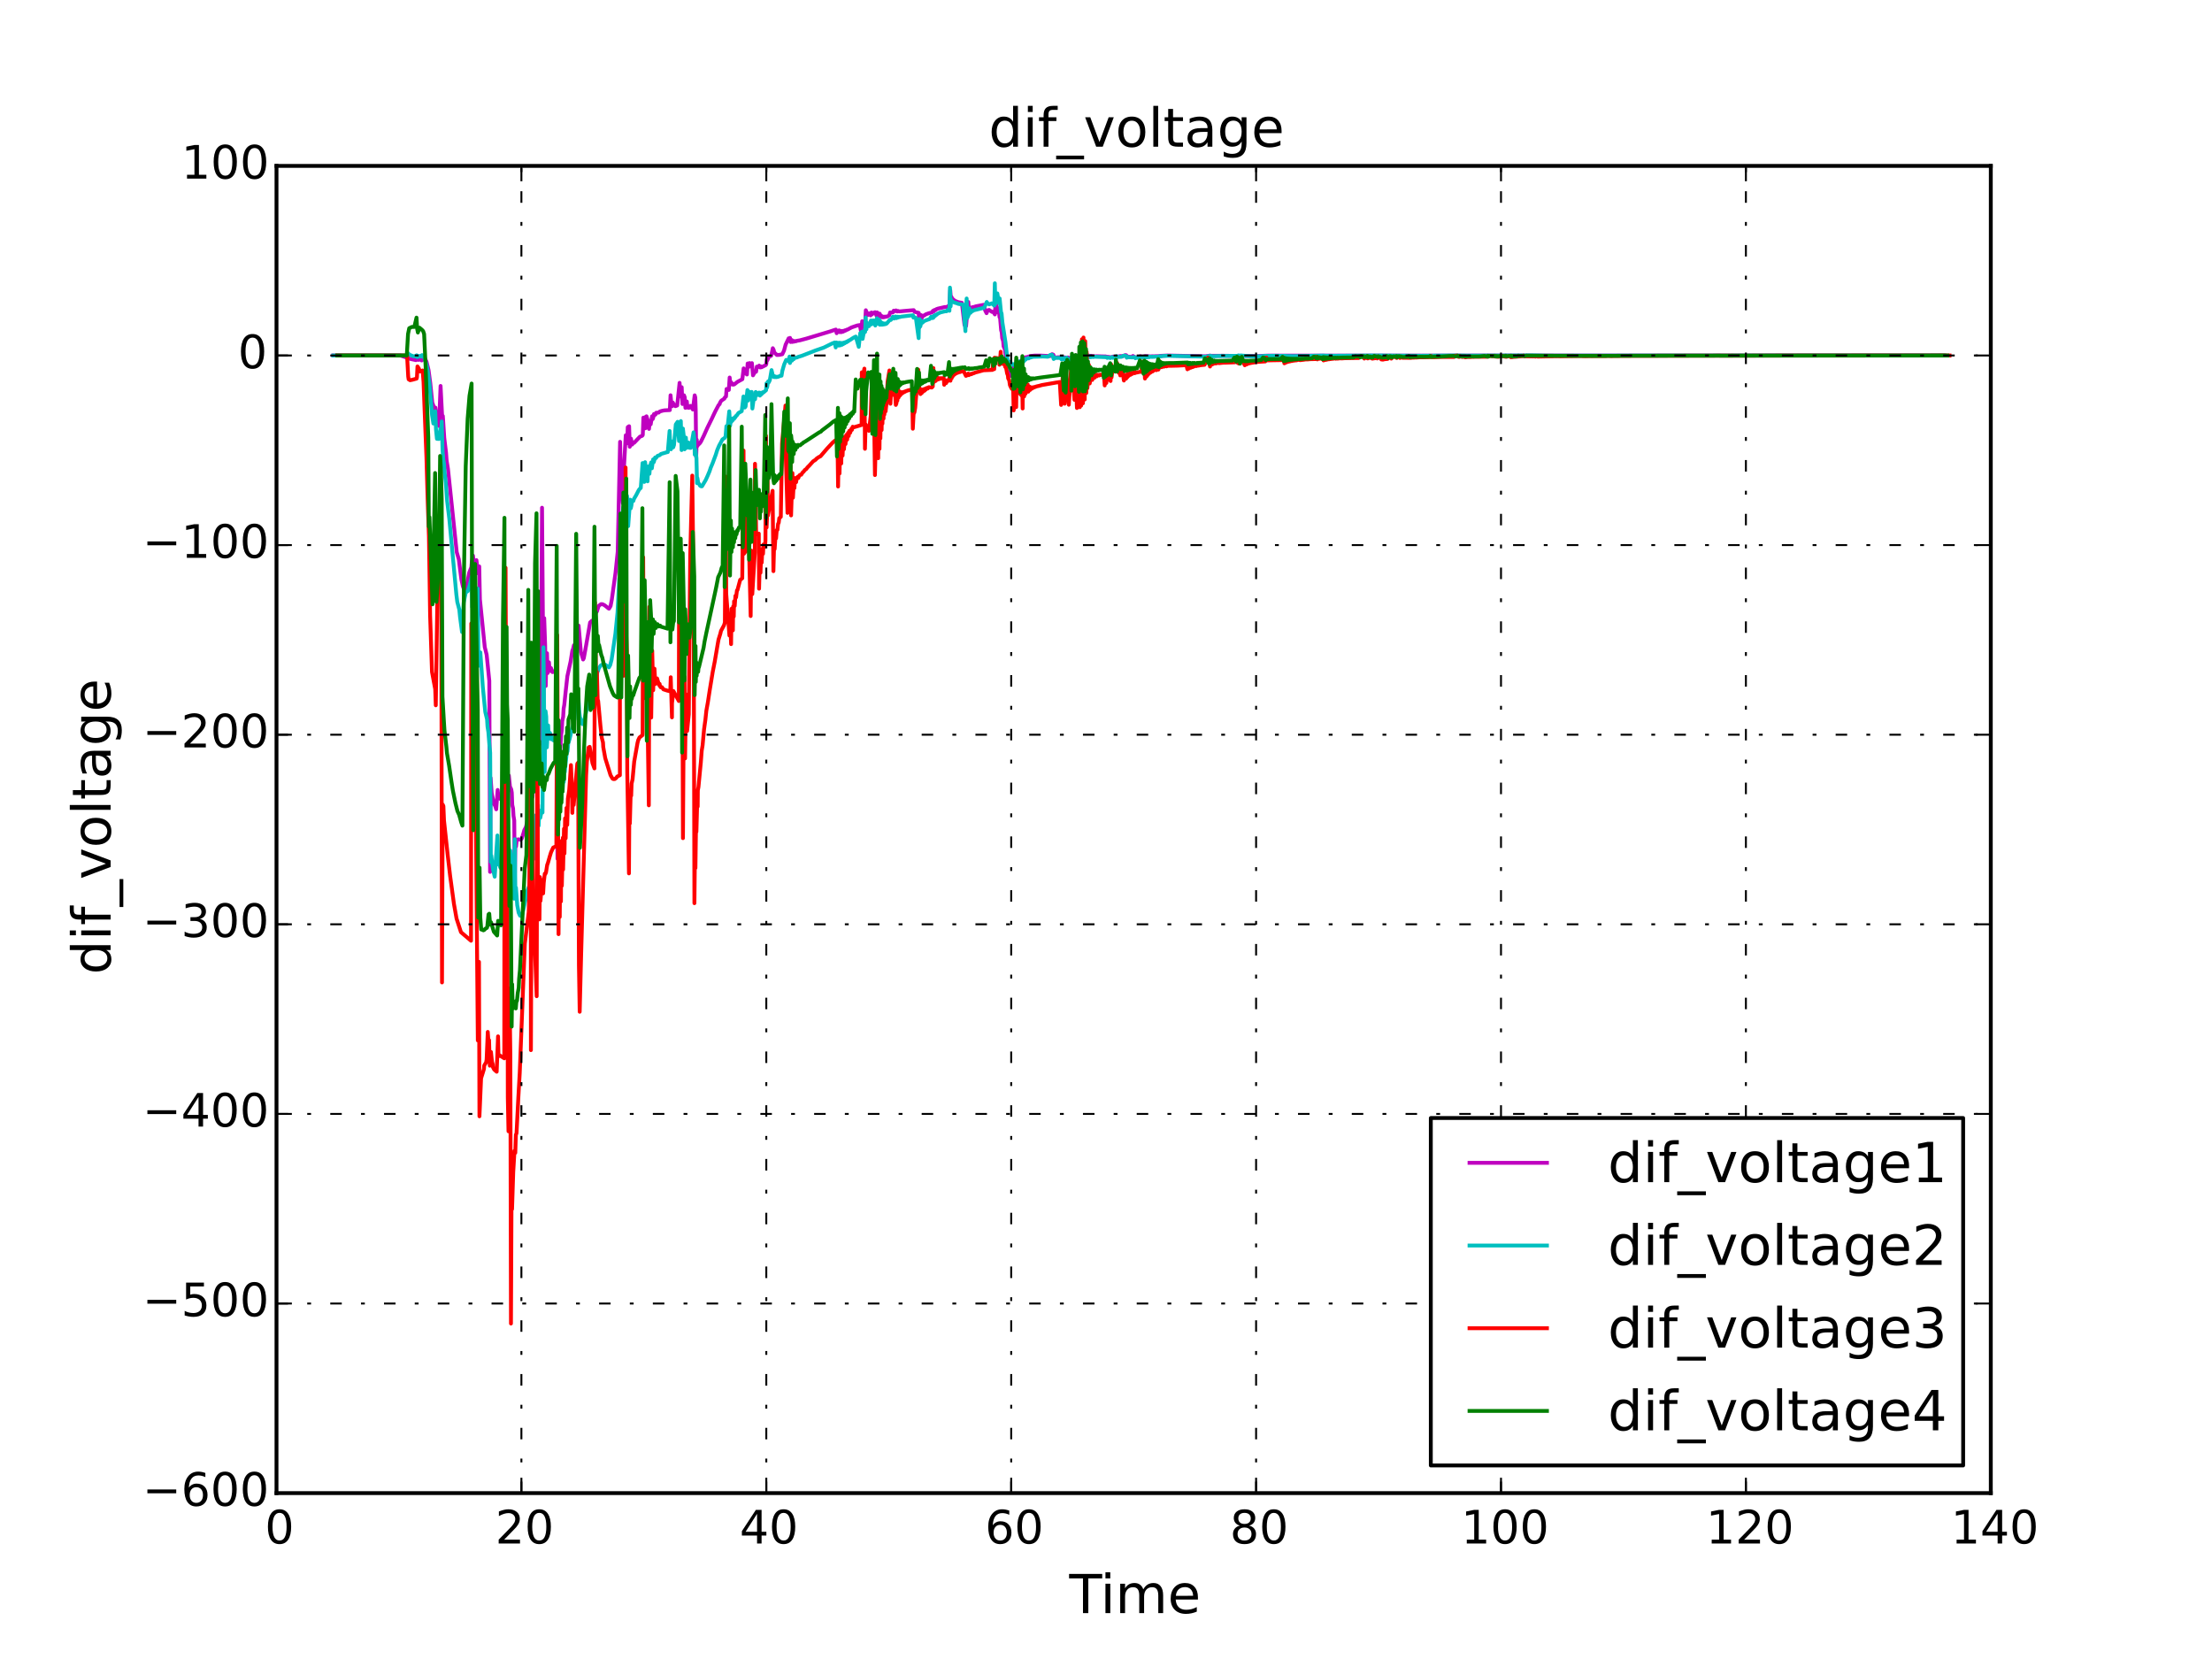 <?xml version="1.0" encoding="utf-8" standalone="no"?>
<!DOCTYPE svg PUBLIC "-//W3C//DTD SVG 1.1//EN"
  "http://www.w3.org/Graphics/SVG/1.1/DTD/svg11.dtd">
<!-- Created with matplotlib (http://matplotlib.org/) -->
<svg height="432pt" version="1.1" viewBox="0 0 576 432" width="576pt" xmlns="http://www.w3.org/2000/svg" xmlns:xlink="http://www.w3.org/1999/xlink">
 <defs>
  <style type="text/css">
*{stroke-linecap:butt;stroke-linejoin:round;}
  </style>
 </defs>
 <g id="figure_1">
  <g id="patch_1">
   <path d="
M0 432
L576 432
L576 0
L0 0
z
" style="fill:#ffffff;"/>
  </g>
  <g id="axes_1">
   <g id="patch_2">
    <path d="
M72 388.8
L518.4 388.8
L518.4 43.2
L72 43.2
z
" style="fill:#ffffff;"/>
   </g>
   <g id="line2d_1">
    <path clip-path="url(#p7ff5b81e1d)" d="
M86.791 92.571
L102.781 92.571
L104.29 92.571
L106.177 93.226
L106.819 93.454
L108.308 93.778
L108.523 93.441
L108.893 93.709
L109.619 93.608
L109.794 93.869
L110.506 93.29
L110.724 93.473
L111.084 94.243
L111.593 96.37
L112.055 99.835
L112.565 104.82
L113.21 106.641
L113.375 106.14
L113.586 107.917
L114.319 110.935
L114.723 100.497
L115.131 108.414
L115.313 108.322
L115.687 114.052
L116.147 117.857
L116.309 119.984
L116.651 122.1
L118.933 143.798
L119.471 145.627
L120.153 150.957
L120.541 152.68
L121.179 154.377
L122.189 149.095
L122.746 147.685
L122.857 146.304
L123.167 144.699
L123.464 147.568
L124.064 145.861
L124.468 149.289
L124.793 147.491
L124.969 156.065
L126.233 168.512
L126.724 170.48
L127.415 177.294
L127.615 227.036
L127.753 202.569
L128.036 206.502
L128.389 208.25
L128.527 209.098
L128.97 209.93
L129.216 210.742
L129.592 205.699
L129.793 207.495
L130.126 207.907
L131.153 208.695
L131.366 209.379
L131.677 170.805
L131.969 211.302
L132.163 202.104
L132.299 203.149
L132.505 201.949
L132.809 204.956
L132.933 205.09
L133.137 205.603
L133.269 206.413
L133.39 209.608
L133.592 210.483
L133.711 212.42
L133.909 213.662
L134.03 229.226
L134.228 218.503
L134.374 220.425
L134.556 218.672
L135.003 218.553
L135.523 218.69
L135.868 218.354
L136.318 216.93
L136.513 216.199
L136.962 215.341
L137.187 214.365
L137.556 213.277
L137.962 210.81
L138.258 209.454
L138.503 205.026
L138.679 207.541
L138.911 202.882
L139.443 203.518
L139.79 196.926
L139.996 199.732
L140.145 193.658
L140.309 195.303
L140.523 193.166
L140.732 193.606
L141.143 132.211
L141.553 185.516
L141.711 160.971
L141.957 168.079
L142.109 178.622
L142.282 171.039
L142.44 170.097
L142.597 175.266
L142.953 172.467
L143.105 174.416
L143.283 174.703
L143.472 173.954
L143.859 175.011
L144.028 174.778
L144.193 174.946
L144.972 175.241
L145.169 223.596
L145.322 196.568
L145.506 202.058
L146.118 191.365
L146.29 190.207
L146.412 187.764
L146.644 186.677
L146.766 184.535
L146.947 183.48
L147.252 180.508
L147.743 176.059
L148.593 172.197
L149.026 169.485
L149.24 168.943
L149.445 168.024
L149.932 167.727
L150.233 162.703
L150.435 163.359
L150.667 162.909
L151.257 169.77
L151.84 171.732
L152.019 171.392
L152.569 168.38
L153.66 162.093
L154.122 161.653
L154.901 161.421
L155.092 159.546
L155.416 159.285
L155.771 158.129
L155.918 157.752
L156.487 157.328
L156.887 157.333
L157.424 157.605
L158.001 158.049
L158.395 158.389
L158.592 158.491
L158.994 157.807
L159.311 156.161
L160.283 149.122
L160.849 143.683
L161.467 115.046
L161.64 122.887
L162.19 131.043
L162.406 122.917
L162.947 113.339
L163.306 115.439
L163.465 111.222
L163.818 110.988
L163.986 116.338
L164.133 115.905
L164.298 114.225
L164.613 115.758
L164.8 115.28
L164.978 115.22
L165.124 115.309
L166.647 113.708
L167.22 113.486
L167.381 113.267
L167.536 108.744
L168.052 111.521
L168.182 108.505
L168.35 108.406
L168.658 109.391
L169.003 111.681
L169.157 109.964
L169.439 110.486
L169.793 108.394
L169.964 109.137
L170.131 108.655
L170.294 107.811
L170.455 108.069
L170.688 107.953
L170.86 107.479
L171.502 107.444
L171.825 107.15
L172.557 106.938
L173.072 106.852
L174.424 106.783
L174.609 102.925
L174.766 104.528
L175.013 105.773
L175.188 104.818
L175.392 105.195
L175.865 105.772
L176.34 105.591
L176.961 99.696
L177.169 102.788
L177.351 103.303
L177.513 100.827
L177.708 105.202
L177.883 105.097
L178.111 102.939
L178.301 103.447
L178.481 106.203
L178.849 104.55
L179.005 106.134
L179.407 106.195
L179.789 105.685
L180.42 106.648
L180.894 102.943
L181.054 103.506
L181.163 106.88
L181.285 119.019
L181.426 114.489
L181.579 116.167
L181.723 115.609
L181.904 115.773
L182.019 115.546
L182.228 115.437
L182.53 114.98
L183.263 113.477
L184.186 111.416
L185.373 109.002
L185.835 108.006
L186.297 107.042
L187.108 105.509
L187.408 105.213
L187.461 104.921
L187.811 104.349
L188.634 103.79
L188.727 103.517
L189.048 103.246
L189.201 101.292
L189.351 101.51
L189.786 101.539
L190.001 98.305
L190.172 99.826
L190.384 99.544
L190.52 100.085
L190.682 99.877
L190.892 100.175
L191.05 99.99
L191.213 100.093
L191.685 99.711
L192.04 99.431
L193.304 98.744
L193.645 95.929
L193.994 96.972
L194.502 97.522
L194.686 94.649
L194.976 95.542
L195.161 94.545
L195.632 94.767
L195.797 94.557
L196.073 97.739
L196.609 96.826
L196.883 96.797
L197.08 95.462
L197.44 95.562
L197.687 95.203
L197.942 95.687
L198.133 95.418
L198.26 95.647
L198.877 95.335
L199.371 95.084
L199.518 94.911
L199.661 93.555
L199.79 93.856
L199.974 93.481
L200.077 92.856
L200.386 92.889
L200.824 92.623
L201.238 90.673
L201.469 91.142
L201.59 91.749
L202.309 92.439
L202.971 92.4
L203.707 92.243
L204.153 91.306
L204.579 89.733
L205.369 88.094
L205.557 88.579
L205.726 87.992
L205.881 89.06
L206.21 88.556
L206.326 89.04
L206.604 88.778
L206.735 88.973
L207.049 88.811
L207.24 88.871
L207.539 88.745
L208.279 88.624
L209.968 88.171
L216.168 86.305
L217.195 85.957
L217.659 85.819
L217.865 86.764
L218.115 86.22
L218.304 86.212
L218.499 86.032
L218.681 86.493
L218.892 86.155
L219.103 86.489
L219.303 86.186
L219.484 86.386
L219.668 86.128
L219.848 86.23
L220.068 86.007
L220.265 86.042
L220.482 85.847
L220.686 85.836
L221.069 85.621
L221.75 85.257
L223.212 84.756
L223.896 84.64
L224.275 86.573
L224.504 83.653
L224.706 84.679
L225.03 84.369
L225.315 83.42
L225.458 80.785
L225.973 82.037
L226.336 81.603
L226.7 82.12
L226.917 81.379
L227.089 81.841
L227.485 81.444
L227.875 81.297
L228.281 82.279
L228.39 81.354
L228.719 81.642
L228.918 82.234
L229.068 81.681
L229.218 82.405
L229.322 82.092
L229.46 82.556
L229.629 82.315
L229.704 82.625
L229.867 82.428
L229.956 82.633
L230.118 82.47
L230.204 82.601
L230.325 82.463
L230.519 82.541
L230.666 82.424
L230.869 82.465
L231.165 82.362
L231.592 82.059
L231.773 81.365
L232.487 81.365
L232.722 80.893
L232.854 81.073
L233.306 80.827
L233.482 81.063
L233.681 81.098
L233.823 80.957
L234.102 81.076
L234.383 81.073
L235.506 80.968
L237.932 80.763
L238.153 81.204
L239.225 81.464
L239.394 85.245
L239.735 82
L239.894 82.907
L240.056 82.785
L240.207 82.181
L240.558 82.209
L241.113 81.832
L241.952 81.538
L242.666 81.377
L242.937 80.935
L243.177 81.083
L243.305 80.725
L243.641 80.744
L243.795 80.518
L244.254 80.354
L246.034 79.949
L246.578 79.979
L246.909 79.677
L247.262 79.788
L247.44 75.569
L247.571 77.382
L247.703 77.24
L247.986 77.783
L248.644 78.329
L249.576 78.698
L250.469 78.846
L251.151 84.614
L251.415 81.715
L251.563 84.905
L252.144 78.632
L252.312 80.717
L252.464 81.211
L252.623 80.049
L252.779 80.096
L252.947 80.386
L253.254 79.979
L253.591 79.949
L254.086 79.773
L256.162 79.372
L256.533 80.836
L256.898 81.554
L257.195 80.805
L257.564 80.706
L258.308 81.219
L258.601 81.181
L258.93 81.639
L259.063 81.875
L259.301 77.897
L259.664 81.3
L260.068 80.267
L260.27 82.583
L260.377 82.289
L260.693 85.973
L260.857 86.6
L260.967 88.022
L261.223 88.809
L261.336 90.164
L261.684 91.029
L262.19 94.655
L262.495 95.748
L262.836 96.211
L262.972 96.199
L263.144 97.9
L263.624 96.206
L264.119 95.144
L264.555 95.095
L264.994 94.77
L265.476 94.733
L265.621 94.032
L266.027 94.226
L266.308 93.53
L266.558 93.649
L266.705 93.229
L266.849 93.298
L267.01 93.23
L267.14 93.013
L267.65 92.962
L267.815 92.848
L268.168 92.79
L268.569 92.681
L269.45 92.596
L271.021 92.6
L273.462 92.72
L273.633 92.409
L273.987 92.234
L274.292 92.375
L274.54 93.042
L274.723 93.143
L275.266 93.046
L276.356 92.994
L276.78 93.289
L277.264 93.048
L277.625 93.409
L278.106 93.066
L278.359 93.521
L279.542 92.708
L280.469 92.567
L280.859 92.917
L280.892 93.301
L281.02 92.611
L281.208 92.647
L281.332 93.411
L281.46 92.534
L281.597 92.632
L281.806 93.432
L281.94 92.445
L282.078 92.643
L282.254 93.408
L282.417 92.407
L282.574 92.654
L282.714 93.317
L282.855 92.44
L283.012 92.744
L283.198 92.857
L283.355 92.525
L283.573 92.782
L283.863 92.769
L284.077 92.64
L284.471 92.75
L284.872 92.777
L285.941 92.772
L287.347 92.81
L287.97 92.819
L288.179 92.947
L288.375 92.902
L289.382 93.037
L289.64 93.008
L289.789 92.858
L290.903 92.939
L291.052 92.844
L291.781 92.711
L292.314 92.766
L293.078 92.463
L293.279 92.515
L293.459 92.864
L293.806 92.863
L294.443 92.933
L294.657 92.923
L295.018 92.694
L295.71 93.143
L296.965 92.758
L297.388 92.93
L298.254 92.727
L298.472 92.838
L298.598 92.747
L298.782 92.842
L298.929 92.763
L299.097 92.836
L299.266 92.769
L299.452 92.824
L300.086 92.762
L300.218 92.792
L301.665 92.731
L301.833 92.742
L302.2 92.663
L304.004 92.573
L307.165 92.64
L313.844 92.776
L314.73 92.659
L315.112 92.571
L315.287 92.746
L315.473 92.647
L316.551 92.651
L318.322 92.633
L325.223 92.714
L327.295 92.735
L329.248 92.635
L330.151 92.602
L482.729 92.571
L506.069 92.572
L506.069 92.572" style="fill:none;stroke:#bf00bf;stroke-linecap:square;"/>
   </g>
   <g id="line2d_2">
    <path clip-path="url(#p7ff5b81e1d)" d="
M86.808 92.571
L103.804 92.571
L105.952 92.571
L106.132 91.99
L106.273 91.995
L106.599 92.355
L107.541 92.744
L107.946 92.82
L108.506 92.517
L108.65 93.017
L108.843 92.946
L109.04 92.73
L109.578 92.657
L109.743 92.843
L109.901 92.463
L110.211 92.616
L110.454 92.961
L110.99 94.722
L111.368 96.484
L111.851 100.13
L112.512 108.138
L112.852 110.288
L113.341 107.084
L113.532 111.831
L113.775 114.266
L114.279 114.303
L114.686 111.643
L114.861 113.502
L115.03 109.755
L115.231 117.128
L115.411 119.522
L115.629 120.735
L115.781 123.102
L116.095 125.752
L116.429 130.456
L117 135.104
L118.825 154.712
L119.077 156.746
L119.601 158.749
L119.801 160.722
L120.313 164.578
L120.734 156.951
L121.29 154.253
L121.831 153.909
L122.312 152.368
L122.824 150.299
L122.975 158.094
L123.399 151.487
L123.604 160.557
L124.404 153.27
L124.594 173.369
L124.918 169.943
L125.079 169.879
L125.724 178.911
L126.363 185.384
L126.832 187.316
L126.946 189.204
L127.171 190.622
L127.446 194.062
L127.639 196.011
L127.804 224.472
L127.923 222.799
L128.375 226.368
L128.82 228.287
L129.528 217.554
L129.72 225.108
L129.932 224.63
L130.267 225.894
L131.016 226.645
L131.453 151.492
L131.573 197.004
L131.847 252.016
L131.956 211.767
L132.12 219.846
L132.333 216.757
L132.532 220.809
L132.754 222.172
L132.879 221.482
L133.148 223.451
L133.321 228.869
L133.454 228.475
L133.569 231.372
L133.747 232.347
L133.871 234.016
L134.048 218.525
L134.193 231.584
L134.355 231.14
L134.682 235.71
L135.055 237.655
L135.415 238.44
L135.613 238.503
L135.757 238.403
L135.962 238.109
L136.239 237.032
L136.621 235.339
L137.386 231.816
L137.925 230.428
L138.103 228.958
L138.474 222.662
L138.599 228.789
L138.796 220.498
L139.026 223.63
L139.591 212.261
L139.914 219.939
L140.104 209.639
L140.259 215.019
L140.419 211.248
L140.693 212.948
L141.091 210.908
L141.268 211.573
L141.521 168.548
L141.836 201
L142.059 185.185
L142.239 186.591
L142.397 194.605
L142.73 188.896
L142.915 192.347
L143.068 192.053
L143.22 190.856
L143.574 192.515
L143.789 192.036
L144.149 192.807
L144.477 192.711
L144.738 192.823
L145.033 193.082
L145.228 188.977
L145.391 215.109
L145.73 207.507
L145.947 209.421
L146 206.922
L146.248 208.045
L146.268 205.592
L146.479 206.031
L146.613 203.656
L146.798 203.636
L146.926 201.348
L147.068 201.022
L147.559 196.223
L147.789 195.598
L147.957 193.635
L148.348 192.336
L148.987 189.609
L149.179 189.016
L149.41 187.584
L149.581 187.348
L150.07 179.241
L150.347 183.37
L150.621 181.358
L150.806 184.975
L151.006 186.686
L151.47 188.206
L151.634 188.546
L151.794 188.558
L151.956 188.253
L152.31 186.834
L153.777 180.22
L154.028 179.6
L154.759 178.863
L155.054 175.83
L155.377 176.437
L155.556 174.956
L155.718 174.741
L155.881 174.085
L156.445 173.254
L157.058 172.967
L157.589 173.086
L158.556 173.771
L158.899 173.166
L159.265 171.735
L160.246 165.054
L160.802 159.484
L161.262 150.633
L161.603 153.995
L161.829 136.09
L162.313 132.072
L162.647 138.775
L163.108 136.325
L163.262 129.094
L163.418 130.392
L163.574 137.002
L164.098 130.115
L164.253 132.352
L164.407 131.694
L164.546 130.562
L164.919 130.456
L165.082 129.914
L165.631 128.988
L166.3 127.686
L166.511 127.371
L166.854 127.061
L167.325 120.582
L167.491 125.306
L167.765 125.493
L167.987 120.348
L168.293 122.892
L168.621 125.341
L168.777 121.475
L169.114 123.363
L169.275 121.44
L169.556 120.418
L169.743 121.942
L170.072 119.627
L170.246 120.339
L170.59 119.126
L170.802 119.283
L171.25 118.688
L171.781 118.53
L172.107 118.215
L173.671 117.754
L173.891 117.714
L174.359 112.222
L174.56 116.655
L174.72 116.998
L174.858 114.914
L175.296 116.486
L175.505 115.876
L175.972 110.529
L176.445 109.841
L176.822 114.849
L177.111 113.35
L177.287 109.651
L177.482 117.193
L177.826 111.599
L178.055 113.602
L178.269 116.998
L178.407 114.155
L178.6 113.958
L178.798 116.616
L178.958 115.78
L179.275 115.24
L179.529 116.608
L179.885 116.618
L180.603 112.582
L180.802 114.222
L180.91 118.389
L181.101 117.069
L181.355 119.259
L181.509 125.814
L181.602 124.473
L181.82 125.805
L181.981 125.909
L182.293 126.487
L182.589 126.644
L182.8 126.627
L183.76 125.003
L184.261 123.906
L184.771 122.699
L185.043 121.862
L185.579 120.585
L186.368 118.461
L186.761 117.215
L187.271 115.999
L187.713 115.208
L188.108 114.434
L188.686 114.053
L188.933 113.677
L189.154 110.979
L189.288 112.197
L189.412 111.759
L189.895 107.108
L190.124 110.804
L190.327 109.04
L190.461 109.827
L190.618 109.031
L190.789 109.453
L190.984 108.894
L191.171 109.063
L191.328 108.655
L191.488 108.665
L191.62 108.335
L191.803 108.247
L192.305 107.532
L193.142 107.076
L193.602 103.238
L193.946 106.114
L194.141 105.887
L194.627 101.566
L194.81 104.293
L195.115 102.006
L195.447 102.737
L195.741 102.058
L195.917 106.381
L196.343 103.232
L196.623 103.946
L196.785 102.074
L197.066 102.935
L197.646 102.22
L197.891 103.016
L198.069 102.282
L198.206 102.729
L198.369 102.271
L198.484 102.467
L198.646 102.127
L198.819 102.179
L199.479 101.614
L199.602 99.809
L199.751 100.899
L200.028 99.293
L200.2 99.551
L200.456 99.003
L200.907 96.373
L201.289 97.942
L201.496 98.181
L201.661 97.954
L201.835 98.209
L201.995 98.084
L202.208 98.208
L202.363 98.102
L202.546 98.143
L202.871 98.014
L203.091 97.892
L203.511 97.827
L203.718 96.56
L204.201 94.892
L204.716 93.718
L205.231 93.702
L205.417 94.113
L205.59 92.856
L205.711 94.527
L205.867 93.356
L206.049 93.231
L206.223 93.911
L206.363 93.314
L206.51 93.292
L206.655 93.548
L206.809 93.24
L207.508 93.082
L207.889 92.916
L208.797 92.647
L212.334 91.269
L214.515 90.512
L216.641 89.461
L217.356 89.177
L217.619 90.474
L217.798 89.177
L218.015 89.552
L218.229 89.269
L218.411 89.991
L218.631 89.249
L218.808 89.934
L219.016 89.307
L219.254 89.781
L219.426 89.291
L219.603 89.591
L219.793 89.202
L219.997 89.375
L220.206 89.056
L220.441 89.138
L220.646 88.869
L220.839 88.885
L221.014 88.651
L221.213 88.622
L221.894 88.163
L222.302 87.904
L222.841 87.643
L223.618 90.314
L224.01 86.749
L224.483 86.373
L224.617 88.248
L224.839 87.089
L225.178 86.018
L225.274 86.427
L225.419 82.661
L225.619 85.731
L225.739 84.049
L226.281 84.945
L226.786 83.473
L226.942 84.458
L227.143 83.489
L227.528 83.454
L227.928 84.771
L228.333 82.863
L228.432 83.811
L228.747 84.342
L228.93 83.231
L229.116 84.568
L229.233 83.673
L229.337 84.544
L229.475 83.934
L229.605 84.547
L229.746 84.097
L229.846 84.532
L229.979 84.192
L230.13 84.495
L230.234 84.231
L230.42 84.438
L230.594 84.228
L230.702 84.363
L230.95 84.192
L231.72 83.264
L231.961 83.321
L232.129 83.124
L232.507 82.479
L232.818 82.945
L233.169 82.414
L233.425 82.844
L233.657 82.465
L233.812 82.7
L234.073 82.487
L234.203 82.585
L234.697 82.445
L237.723 82.091
L237.859 82.706
L238.07 82.545
L238.305 82.758
L238.487 82.772
L239.213 88.048
L239.32 83.105
L239.493 83.11
L239.651 84.994
L239.981 83.606
L240.137 84.046
L240.297 83.962
L240.47 83.692
L241.231 83.367
L242.086 83.075
L242.474 82.473
L242.786 82.831
L243.032 82.75
L243.212 82.193
L243.461 82.316
L243.562 81.987
L243.907 81.954
L244.092 81.748
L244.661 81.45
L244.983 81.328
L246.117 81.057
L246.495 81.051
L246.865 80.617
L247.226 80.93
L247.368 74.894
L247.539 79.793
L247.668 78.032
L247.785 78.582
L248.096 78.573
L248.578 78.807
L249.086 78.942
L249.515 79.119
L250.804 79.339
L251.39 86.231
L251.513 80.814
L251.714 77.732
L251.891 82.775
L252.23 82.003
L252.407 80.289
L252.55 81.136
L252.729 81.455
L252.869 80.938
L253.061 80.922
L253.213 81.041
L253.509 80.823
L254.008 80.691
L255.828 80.247
L256.27 80.159
L256.954 78.633
L257.082 78.896
L257.58 79.262
L258.266 78.99
L258.774 79.452
L258.905 79.576
L259.053 73.765
L259.2 79.177
L259.707 76.402
L260.12 78.887
L260.303 77.712
L260.652 81.243
L260.809 81.632
L261.022 83.943
L261.824 89.11
L262.327 93.586
L262.932 96.047
L263.098 94.184
L263.258 94.716
L263.727 94.861
L263.911 94.833
L264.076 95.107
L264.464 94.789
L265.114 95.038
L265.434 94.118
L265.655 94.869
L266.257 93.732
L266.267 94.331
L266.473 94.221
L266.604 93.612
L266.733 93.95
L266.959 93.467
L267.108 93.598
L267.249 93.435
L267.569 93.29
L267.872 93.324
L267.957 93.207
L269.003 92.903
L271.635 92.829
L272.842 92.893
L273.451 92.445
L273.92 92.381
L274.107 92.647
L274.375 93.481
L274.811 93.144
L275.342 93.204
L276.09 93.199
L276.47 93.622
L276.886 93.119
L277.371 93.8
L277.729 93.103
L278.335 93.974
L279.093 92.958
L279.524 93.068
L279.638 92.965
L280.442 92.853
L280.508 93.357
L280.849 93.643
L280.933 92.493
L281.127 92.995
L281.264 93.952
L281.419 92.283
L281.744 93.974
L281.856 92.131
L282.149 93.918
L282.328 92.08
L282.563 93.778
L282.703 92.169
L282.844 93.186
L282.988 93.082
L283.136 92.557
L283.346 93.128
L283.781 92.757
L284.001 93.024
L284.443 92.85
L284.606 92.972
L285.026 92.897
L285.421 92.911
L288.137 93.013
L288.334 93.204
L288.545 93.078
L289.133 93.231
L289.549 92.963
L289.757 93.183
L290.334 93.105
L290.643 92.759
L290.981 92.963
L291.161 92.87
L291.274 92.953
L292.055 92.912
L292.482 92.639
L292.909 92.592
L293.212 92.707
L293.407 93.148
L293.575 92.89
L293.943 93.03
L294.611 93.042
L294.787 93.087
L295.43 92.969
L295.644 93.287
L295.859 93.148
L296.605 93.207
L296.937 92.906
L297.476 93.044
L297.609 92.894
L297.868 92.94
L298.009 92.862
L298.274 93.052
L298.397 92.846
L298.625 93.042
L298.881 92.862
L299.049 93.02
L299.14 92.873
L299.306 92.996
L299.484 92.877
L300.064 92.948
L300.252 92.869
L300.48 92.924
L300.819 92.86
L301.783 92.879
L301.974 92.719
L302.155 92.816
L302.869 92.699
L304.114 92.651
L308.253 92.742
L314.041 92.875
L315.067 92.657
L315.244 92.934
L315.432 92.674
L315.598 92.782
L317.1 92.71
L321.556 92.656
L322.241 92.67
L322.468 92.537
L322.948 92.63
L323.078 92.554
L324.407 92.676
L326.091 92.795
L328.364 92.777
L329.468 92.653
L329.869 92.68
L331.403 92.639
L334.852 92.668
L335.351 92.731
L335.952 92.709
L336.57 92.735
L337.934 92.718
L340.423 92.669
L344.599 92.586
L345.239 92.629
L346.072 92.622
L347.243 92.644
L356.105 92.582
L357.861 92.56
L366.032 92.618
L370.148 92.639
L379.203 92.554
L382.181 92.603
L387.907 92.586
L399.676 92.552
L402.369 92.609
L506.354 92.572
L506.354 92.572" style="fill:none;stroke:#00bfbf;stroke-linecap:square;"/>
   </g>
   <g id="line2d_3">
    <path clip-path="url(#p7ff5b81e1d)" d="
M87.847 92.571
L105.886 92.571
L106 92.571
L106.297 98.03
L106.408 98.78
L106.785 99.009
L107.384 98.89
L108.485 98.586
L108.574 98.21
L108.708 95.419
L109.062 95.946
L109.343 96.736
L109.639 96.555
L109.915 96.599
L110.049 96.471
L110.286 99.41
L110.687 109.965
L111.043 119.065
L111.351 129.644
L111.697 139.872
L112.003 160.293
L112.49 174.958
L113.327 179.427
L113.478 183.66
L113.96 151.187
L114.624 134.764
L114.892 146.205
L115.097 255.823
L115.274 209.497
L115.46 209.912
L115.617 213.643
L116.611 222.935
L117.221 228.159
L118.207 235.376
L118.883 239.189
L120.035 242.733
L122.653 244.966
L122.719 162.359
L123.148 174.382
L123.411 153.545
L124.423 270.932
L124.725 250.466
L124.847 290.682
L125.273 280.789
L125.736 279.306
L126.023 278.347
L126.087 277.456
L126.588 276.649
L126.714 275.915
L127.016 268.709
L127.189 271.218
L127.349 270.845
L127.544 277.503
L127.713 274.084
L127.842 273.926
L128.115 276.458
L128.318 277.191
L128.351 277.867
L128.674 278.494
L129.335 279.074
L129.689 269.864
L129.803 275.062
L129.956 274.71
L131.314 275.58
L131.376 197.335
L131.651 147.851
L131.909 214.257
L132.101 211.131
L132.234 285.868
L132.41 294.586
L132.6 257.396
L132.726 261.872
L132.891 274.648
L133.054 344.645
L133.226 306.576
L133.338 314.86
L133.644 305.217
L133.973 299.656
L134.178 300.196
L134.335 295.479
L134.501 295.106
L134.957 286.142
L135.338 279.39
L136.663 245.699
L137.672 237.554
L137.811 233.774
L138.198 182.487
L138.249 273.447
L138.515 204.603
L138.868 235.789
L139.751 259.411
L139.955 180.706
L140.079 238.208
L140.242 228.654
L140.475 239.408
L140.599 228.394
L140.742 234.575
L141.188 229.147
L141.43 232.637
L141.589 229.85
L141.86 227.495
L141.946 227.676
L142.169 227.225
L142.488 225.211
L142.666 224.75
L143.166 222.985
L143.494 221.916
L144.06 220.7
L144.813 220.368
L144.873 220.019
L145.109 165.4
L145.445 243.253
L145.606 218.895
L145.757 238.769
L145.935 220.029
L146.067 234.736
L146.157 219.656
L146.306 230.642
L146.578 218.121
L146.63 226.435
L146.862 215.804
L146.984 222.245
L147.145 213.102
L147.298 218.285
L147.515 210.388
L147.705 214.786
L147.877 207.982
L148.227 205.661
L148.674 199.225
L148.89 204.103
L149.036 211.672
L149.251 205.907
L149.386 209.599
L150.322 198.871
L150.54 198.597
L150.752 251.455
L150.95 263.46
L151.324 248.735
L152.624 201.907
L152.818 198.339
L153.283 194.628
L153.55 194.477
L154.277 198.711
L154.79 200.096
L154.918 156.881
L155.264 181.344
L155.429 174.963
L155.629 182.076
L155.759 182.538
L156.365 189.132
L156.692 192.081
L157.019 193.345
L157.084 194.52
L157.605 197.422
L158.982 201.853
L159.495 202.744
L159.701 202.868
L160.087 202.857
L160.525 202.514
L160.688 202.227
L161.419 201.869
L161.428 153.893
L162.341 175.983
L162.871 142.333
L162.9 121.74
L162.984 162.687
L163.226 169.768
L163.338 201.053
L163.778 227.429
L163.895 208.531
L164.013 214.418
L164.208 207.24
L164.358 207.208
L164.466 204.062
L164.717 202.939
L165.148 198.3
L166.006 193.452
L166.196 192.716
L166.521 192.044
L167.306 191.423
L167.34 190.851
L167.478 145.116
L167.632 173.786
L167.859 181.781
L168.04 165.37
L168.208 172.517
L168.476 177.891
L168.954 209.705
L169.1 158.017
L169.403 161.16
L169.573 186.851
L169.833 169.429
L170.087 179.733
L170.214 175.958
L170.423 174.121
L170.642 178.113
L171.1 176.657
L171.613 178.367
L171.76 178.075
L171.873 178.708
L172.038 178.964
L172.36 178.933
L172.748 179.502
L173.726 179.824
L174.538 180.025
L174.662 176.358
L174.975 186.801
L174.986 183.119
L175.351 179.939
L176.772 182.545
L176.858 141.953
L177.147 181.413
L177.335 181.172
L177.427 161.731
L177.663 165.616
L177.84 218.252
L178.081 180.138
L178.256 176.224
L178.389 197.486
L178.59 184.446
L178.775 180.87
L178.925 190.345
L179.359 185.986
L179.732 144.668
L180.265 123.846
L180.621 154.04
L180.824 235.187
L181.006 217.438
L181.089 226.031
L181.241 215.012
L181.344 216.588
L181.526 209.847
L181.671 210.03
L181.712 205.832
L181.875 204.954
L182.487 198.616
L182.729 195.464
L182.951 194.105
L183.335 189.9
L183.684 187.408
L183.931 185.068
L184.33 182.854
L184.808 179.735
L185.592 174.956
L186.115 172.295
L186.82 168.14
L187.096 166.564
L187.568 165.033
L187.746 164.284
L188.532 162.816
L188.755 162.096
L189.018 124.115
L189.101 154.525
L189.94 165.489
L189.991 165.207
L190.186 162.024
L190.371 167.724
L190.506 158.501
L190.837 164.144
L190.921 157.907
L191.07 160.537
L191.151 156.571
L191.318 157.777
L191.505 155.149
L191.67 155.557
L191.902 153.726
L192.021 153.688
L192.734 151
L193.282 150.584
L193.616 117.317
L193.72 144.2
L194.577 142.929
L194.639 129.509
L194.843 140.657
L194.987 140.095
L195.472 160.419
L195.651 143.38
L195.891 154.707
L196.561 143.857
L196.6 120.766
L196.906 139.132
L197.586 138.947
L197.661 153.296
L197.902 144.083
L198.028 149.143
L198.22 143.968
L198.347 146.504
L198.512 142.912
L198.687 144.219
L198.807 141.785
L199.225 142.365
L199.32 140.65
L199.463 113.506
L199.617 137.362
L199.732 134.688
L199.853 123.55
L199.96 134.237
L201.182 127.803
L201.397 148.726
L201.562 142.374
L201.716 142.971
L201.918 139.961
L202.083 140.193
L202.26 138.035
L202.451 137.974
L202.609 136.377
L202.774 136.144
L202.926 134.923
L203.321 134.593
L203.65 115.479
L204.534 105.608
L204.637 119.33
L205.065 133.546
L205.247 115.138
L205.394 112.755
L205.692 127.287
L205.837 119.183
L205.994 134.207
L206.345 123.179
L206.476 129.617
L206.773 124.439
L206.862 127.091
L206.982 124.908
L207.231 124.551
L207.31 125.551
L207.479 124.379
L207.685 124.189
L207.873 124.477
L208.134 123.801
L208.378 123.635
L208.628 123.621
L209.017 123.006
L209.208 122.866
L209.618 122.35
L209.919 122.159
L210.291 121.684
L210.747 121.23
L211.73 120.133
L212.413 119.692
L212.565 119.473
L213.188 119.036
L213.649 118.818
L215.298 116.897
L216.449 115.658
L216.812 115.254
L217.3 114.854
L217.556 114.656
L217.818 114.637
L218.069 114.356
L218.238 126.689
L218.42 114.996
L218.609 123.302
L218.82 114.903
L219.059 120.686
L219.199 114.623
L219.41 118.631
L219.613 114.223
L219.766 116.982
L220.006 113.751
L220.167 115.63
L220.387 113.239
L220.592 114.498
L220.827 112.707
L221.002 113.53
L221.169 112.171
L221.387 112.687
L221.702 111.639
L221.84 111.94
L222.04 111.119
L222.312 111.269
L224.368 110.658
L224.409 96.955
L224.645 98.36
L225.082 95.987
L225.234 116.865
L225.403 110.502
L226.272 112.192
L226.736 108.33
L227.037 99.017
L227.446 97.564
L227.834 123.702
L228.322 103.559
L228.679 119.318
L228.879 98.156
L229.018 116.876
L229.165 104.925
L229.249 114.158
L229.404 105.292
L229.576 111.985
L229.654 105.466
L229.785 110.313
L229.902 105.503
L230.072 109.006
L230.142 105.442
L230.283 107.965
L230.491 105.312
L230.603 107.121
L230.834 105.135
L231.127 99.378
L231.603 96.472
L231.864 105.137
L231.978 102.548
L232.666 102.834
L232.831 98.357
L233.267 105.44
L233.438 105.001
L233.463 99.954
L233.67 104.341
L233.737 103.449
L233.869 101.396
L233.983 103.526
L234.216 102.777
L234.317 101.974
L234.406 102.956
L234.646 102.135
L234.772 102.554
L235.062 102.1
L235.21 102.252
L235.516 101.976
L235.683 102.005
L235.832 101.865
L236.401 101.684
L236.534 101.63
L237.516 101.44
L237.696 111.637
L237.895 107.831
L238.117 107.366
L238.318 106.178
L239.118 96.261
L239.359 100.621
L239.689 102.617
L239.855 101.428
L240.01 102.364
L240.169 101.471
L240.333 102.006
L240.512 101.342
L240.761 101.739
L240.936 101.187
L241.075 101.445
L241.327 101.017
L241.588 101.175
L241.854 100.824
L242.628 100.916
L242.896 100.628
L243.056 95.847
L243.088 99.596
L243.254 99.087
L243.346 97.371
L243.577 99.243
L243.597 98.748
L243.76 98.087
L243.886 98.98
L244.212 98.388
L244.352 98.791
L244.651 98.48
L244.849 98.645
L245.078 98.467
L245.376 98.519
L245.742 98.4
L245.87 100.194
L245.984 99.269
L246.371 99.753
L246.54 99.024
L246.643 99.368
L247.176 98.752
L247.332 97.925
L247.496 99.142
L247.61 97.518
L247.81 98.502
L247.95 97.255
L248.072 98.026
L248.259 97.09
L248.356 97.683
L248.604 96.979
L248.674 97.431
L248.843 96.9
L248.965 97.241
L249.234 96.838
L249.33 97.095
L249.483 96.787
L249.62 96.978
L249.781 96.741
L249.989 96.881
L250.088 96.697
L250.244 96.798
L250.432 96.653
L250.692 96.725
L250.924 96.609
L251.523 97.871
L251.753 97.778
L252.106 97.281
L252.265 97.691
L252.423 97.51
L252.577 97.514
L252.74 97.37
L252.901 97.459
L253.074 97.29
L253.229 97.313
L253.377 97.193
L253.553 97.196
L254.047 96.969
L254.657 96.824
L255.046 96.707
L256.092 96.421
L258.419 96.32
L258.661 93.876
L258.693 94.149
L258.892 96.136
L258.976 93.154
L260.224 93.361
L260.25 94.977
L260.356 94.891
L260.577 91.597
L260.705 94.587
L260.871 94.226
L260.91 93.086
L261.184 94.786
L261.238 94.571
L261.651 94.458
L261.746 95.524
L261.882 95.645
L262.025 95.993
L262.24 97.208
L262.454 97.781
L262.519 98.522
L262.798 99.035
L262.984 100.298
L263.294 100.957
L263.459 101.233
L263.832 101.555
L263.953 106.875
L264.519 102.12
L264.608 106.014
L264.745 96.772
L265.575 102.494
L266.237 103.232
L266.293 106.372
L266.408 96.025
L266.542 103.14
L266.692 103.225
L266.817 98.783
L267.022 102.557
L267.289 101.908
L267.616 100.099
L267.773 101.99
L268.087 100.678
L268.226 101.548
L268.54 100.85
L268.68 101.22
L268.776 100.922
L269.039 100.84
L269.126 100.973
L269.422 100.751
L269.58 100.776
L269.873 100.629
L270.633 100.459
L271.295 100.269
L275.056 99.612
L275.586 99.533
L275.964 99.471
L276.317 105.444
L276.734 98.033
L277.234 105.126
L277.583 96.979
L278.321 105.393
L278.97 94.975
L279.044 95.394
L279.267 96.28
L279.79 104.123
L279.941 93.306
L280.431 106.241
L280.839 93.853
L280.983 97.704
L281.17 106.036
L281.29 90.212
L281.524 105.637
L281.727 88.34
L281.836 102.115
L281.995 105.016
L282.138 87.887
L282.314 102.629
L282.457 104.026
L282.586 88.821
L282.867 102.344
L282.961 91.664
L283.147 101.1
L283.314 99.331
L283.537 94.979
L283.762 99.844
L284.241 96.626
L284.427 98.937
L284.559 97.742
L284.767 97.331
L285.012 98.358
L285.162 97.635
L285.4 97.586
L285.583 98.004
L285.802 97.598
L286.229 97.784
L286.452 97.564
L286.799 97.636
L287.007 97.517
L287.465 97.524
L287.662 100.366
L287.861 97.573
L288.085 99.73
L288.324 97.524
L289.19 99.215
L289.352 94.898
L289.442 98.275
L289.626 96.862
L290.857 96.066
L290.892 94.54
L291.136 96.891
L291.478 97.199
L291.56 95.819
L291.707 97.754
L292.255 96.4
L292.662 99.094
L293.033 97.798
L293.245 98.586
L293.378 97.526
L293.565 98.202
L293.761 97.353
L293.914 97.868
L294.164 97.203
L294.39 97.597
L294.589 97.072
L294.814 97.372
L295.152 96.954
L295.475 97.18
L295.656 96.829
L295.849 97.036
L297.192 96.752
L297.262 96.857
L297.408 94.197
L297.492 96.469
L297.733 96.396
L297.967 95.103
L298.144 98.58
L298.421 95.382
L298.544 98.072
L298.723 95.522
L298.894 97.643
L298.997 95.618
L299.218 97.293
L299.403 95.683
L299.595 97.005
L299.87 95.722
L300.038 96.764
L300.169 95.742
L300.357 96.562
L300.711 95.745
L301.109 96.39
L301.535 95.736
L301.643 96.242
L301.766 93.856
L301.999 95.743
L302.134 95.579
L302.331 94.621
L302.505 95.613
L302.883 95.002
L303.072 95.489
L303.497 95.177
L303.725 95.4
L304.147 95.246
L304.761 95.26
L306.724 95.212
L308.943 95.083
L309.198 96.162
L309.434 95.62
L309.655 95.937
L309.772 95.493
L310.126 95.743
L310.211 95.388
L310.571 95.585
L310.773 95.298
L310.876 95.452
L311.507 95.219
L311.582 95.314
L311.829 95.138
L312.124 95.219
L312.319 95.076
L312.584 95.136
L312.783 95.019
L313.021 95.061
L313.666 94.992
L314.53 93.126
L314.67 93.331
L315.09 95.448
L315.212 93.858
L315.393 94.685
L315.669 94.912
L315.916 94.191
L316.047 94.683
L316.29 94.669
L316.517 94.363
L316.694 94.626
L317.146 94.438
L317.387 94.566
L318.475 94.451
L319.362 94.432
L321.494 94.35
L321.59 94.061
L322.624 94.683
L322.73 93.206
L323.24 93.303
L324.134 95.111
L324.323 94.879
L324.536 94.924
L324.682 94.739
L324.86 94.776
L324.985 94.627
L325.179 94.656
L325.533 94.558
L325.979 94.475
L327.468 94.238
L329.481 94.115
L329.507 93.165
L329.789 93.116
L329.895 93.849
L330.607 93.838
L331.197 93.821
L332.651 93.796
L333.707 93.775
L334.075 93.054
L334.349 93.742
L334.445 94.604
L334.614 93.783
L334.816 94.435
L334.978 93.773
L335.136 94.296
L335.339 93.764
L335.594 94.182
L335.766 93.754
L335.98 94.088
L336.202 93.742
L336.399 94.008
L336.608 93.729
L336.792 93.941
L336.973 93.714
L337.246 93.883
L337.429 93.699
L337.647 93.832
L337.958 93.682
L338.636 93.787
L338.693 93.665
L338.932 93.747
L339.018 93.647
L339.182 93.711
L339.454 93.678
L340.002 93.591
L340.488 93.595
L341.074 93.538
L341.442 93.52
L342.555 93.504
L342.566 92.94
L342.707 92.909
L342.837 93.357
L343.028 93.582
L343.223 93.111
L343.383 93.401
L343.539 93.438
L343.788 93.229
L343.912 93.395
L344.463 93.291
L344.65 93.854
L344.9 93.317
L345.055 93.752
L345.166 93.326
L345.434 93.672
L345.51 93.333
L345.716 93.606
L345.816 93.336
L346.108 93.553
L346.136 93.337
L346.417 93.509
L346.53 93.336
L346.689 93.471
L346.855 93.333
L347.008 93.439
L347.61 93.329
L347.827 93.412
L347.991 93.326
L348.179 93.388
L348.518 93.367
L348.725 93.31
L349.46 93.331
L350.041 93.282
L351.381 93.26
L352.304 93.237
L353.781 93.224
L353.791 92.931
L354.612 92.779
L355.195 93.008
L355.252 93.365
L355.374 92.998
L356.164 93.337
L356.364 92.877
L356.514 93.222
L356.715 93.192
L356.913 93.004
L357.326 93.391
L358.622 93.185
L358.633 93.34
L358.721 92.808
L358.867 92.823
L359.273 93.07
L359.69 93.6
L360.134 93.648
L360.475 93.545
L361.322 93.467
L361.77 92.897
L362.287 93.387
L362.745 92.939
L363.133 92.847
L363.717 93.213
L363.946 92.952
L364.43 92.966
L364.562 93.211
L364.729 92.934
L365.253 93.172
L367.53 93.173
L367.712 93.058
L367.953 93.145
L368.121 93.053
L368.305 93.123
L368.479 93.049
L368.648 93.104
L369.012 93.088
L369.653 93.033
L370.313 93.049
L371.491 93.017
L372.464 92.994
L372.713 92.741
L372.865 92.987
L373.517 93.015
L374.383 92.964
L375.692 92.944
L378.63 92.95
L378.682 92.67
L379.456 92.587
L379.726 92.901
L379.998 92.945
L380.074 92.7
L380.374 92.849
L380.763 92.939
L381.351 92.913
L381.537 93.043
L382.063 92.953
L382.839 92.969
L383.309 92.92
L384.471 92.904
L385.653 92.896
L387.427 92.888
L387.775 92.69
L390.165 92.916
L390.858 92.716
L391.206 92.657
L391.571 92.813
L392.204 92.915
L393.386 92.632
L393.445 93.022
L393.639 92.797
L393.816 92.981
L393.971 92.798
L394.07 92.947
L394.42 92.799
L394.431 92.919
L396.417 92.75
L396.713 92.583
L396.849 92.779
L399.335 92.824
L399.49 92.713
L399.797 92.863
L400.015 92.747
L400.413 92.86
L404.662 92.768
L404.979 92.648
L404.991 92.761
L405.735 92.753
L406.356 92.778
L406.968 92.762
L407.789 92.749
L411.852 92.697
L412.146 92.739
L412.964 92.744
L414.019 92.714
L418.33 92.701
L418.734 92.666
L419.559 92.72
L419.843 92.712
L420.264 92.682
L420.889 92.691
L422.98 92.669
L434.221 92.645
L447.987 92.62
L455.314 92.624
L463.201 92.605
L467.783 92.601
L507.657 92.574
L507.657 92.574" style="fill:none;stroke:#ff0000;stroke-linecap:square;"/>
   </g>
   <g id="line2d_4">
    <path clip-path="url(#p7ff5b81e1d)" d="
M87.832 92.571
L103.925 92.571
L105.93 92.571
L106.251 86.964
L106.56 85.47
L107.211 85.14
L107.895 85.126
L108.459 82.707
L108.626 85.619
L108.819 86.589
L109.221 85.331
L109.873 85.875
L110.189 86.228
L110.44 86.989
L110.802 94.728
L111.526 113.859
L111.662 137.114
L111.825 134.663
L112.636 157.366
L113.3 123.169
L113.654 156.742
L114.237 148.462
L114.608 118.729
L114.831 122.837
L115.018 129.945
L115.211 181.396
L115.591 187.839
L115.744 190.235
L116.23 194.375
L116.394 196.16
L116.942 199.336
L117.538 203.412
L117.918 205.825
L118.6 209.137
L119.112 211.189
L119.562 212.176
L120.083 214.079
L120.409 214.998
L120.821 149.224
L121.274 121.376
L121.776 109.023
L122.255 103.075
L122.802 99.874
L122.941 164.607
L123.246 216.185
L123.705 146.851
L124.412 184.858
L124.537 238.951
L124.882 225.95
L125.069 238.935
L125.314 242.047
L125.515 242.069
L125.876 242.253
L126.149 242.111
L126.326 241.88
L126.792 241.604
L126.885 241.306
L127.215 238.107
L127.402 237.933
L127.63 240.779
L127.854 240.146
L128.599 242.624
L129.456 243.604
L129.706 239.787
L130.039 240.816
L130.474 240.943
L130.97 161.279
L131.357 134.83
L131.436 203.63
L131.783 189.416
L131.919 163.247
L132.049 183.412
L132.223 187.465
L132.432 221.286
L132.652 235.907
L132.737 225.38
L132.905 225.388
L133.018 231.647
L133.238 267.319
L133.361 256.298
L133.508 262.649
L133.679 260.89
L133.805 262.092
L134.153 260.786
L134.314 262.59
L134.48 260.575
L134.623 260.625
L134.821 258.594
L135.07 257.216
L135.176 254.893
L135.394 252.612
L136.473 229.852
L136.632 226.246
L137.066 222.67
L137.137 219.168
L137.566 153.6
L137.706 200.243
L137.937 204.732
L138.339 167.343
L138.461 228.825
L138.652 184.995
L138.939 206.215
L139.322 146.682
L139.704 133.662
L139.901 202.984
L140.092 153.914
L140.223 193.674
L140.403 192.995
L140.607 204.161
L141.057 198.808
L141.241 204.887
L141.506 202.287
L141.671 205.718
L142.068 202.822
L142.184 203.189
L142.383 203.13
L142.547 201.936
L142.86 201.475
L143.367 200.153
L144.162 198.661
L144.57 198.308
L144.963 142.149
L145.093 189.134
L145.295 217.309
L145.459 187.577
L145.617 213.325
L145.771 194.25
L145.916 211.367
L146.082 196.34
L146.202 209.005
L146.372 196.636
L146.494 206.138
L146.724 195.683
L146.873 202.928
L147.049 193.92
L147.16 199.58
L147.362 191.728
L147.546 196.316
L147.679 189.441
L147.926 193.351
L148.03 187.34
L148.496 186.01
L148.734 180.788
L149.01 184.765
L149.2 189.702
L149.339 185.902
L149.567 190.559
L150.036 138.998
L150.366 180.097
L150.61 179.271
L151.017 220.77
L151.624 209.312
L152.125 194.162
L152.5 185.161
L152.901 178.727
L153.426 175.659
L153.765 184.897
L154.062 184.313
L154.406 184.226
L154.798 137.154
L155.068 181.012
L155.175 159.455
L155.521 169.593
L155.676 165.596
L155.855 168.232
L156.001 167.95
L156.567 170.527
L156.847 171.264
L157.185 172.821
L158.839 178.698
L159.243 179.688
L159.568 180.497
L159.915 181.099
L160.766 181.626
L160.942 181.616
L161.577 133.733
L161.786 181.618
L162.327 128.267
L162.769 156.675
L163.082 124.62
L163.24 182.499
L163.391 196.935
L163.556 170.707
L163.923 186.968
L164.083 178.746
L164.265 183.546
L164.388 180.936
L164.522 181.996
L164.703 181.059
L164.899 181.061
L165.208 180.081
L166.119 177.525
L166.482 176.529
L166.863 176.049
L167.277 132.333
L167.464 177.233
L167.754 169.312
L167.874 151.084
L168.13 164.552
L168.272 165.112
L168.426 192.89
L168.767 162.001
L169.085 181.229
L169.301 156.281
L169.539 160.636
L169.679 169.541
L169.866 161.402
L170.036 161.308
L170.193 165.069
L170.362 162.595
L170.526 162.018
L170.791 163.523
L170.923 162.876
L171.209 162.525
L171.579 163.129
L171.896 162.906
L172.093 163.173
L173.566 163.616
L173.822 163.706
L174.374 125.564
L174.581 167.25
L174.688 158.253
L174.838 159.327
L175.09 163.928
L175.285 162.124
L175.486 161.738
L175.943 123.922
L176.415 127.915
L176.808 162.099
L177.06 154.935
L177.261 140.267
L177.47 150.556
L177.615 195.97
L177.777 144.024
L178.069 158.106
L178.239 177.203
L178.418 158.619
L178.557 161.927
L178.764 170.306
L178.972 162.619
L179.342 162.56
L179.537 166.042
L179.86 163.15
L180.334 145.551
L180.403 138.53
L180.785 150.057
L180.883 180.996
L181.113 168.208
L181.187 177.571
L181.314 172.449
L181.413 175.972
L181.59 173.344
L181.798 174.937
L181.935 173.326
L182.001 173.758
L183.213 168.672
L183.457 167.114
L183.941 164.74
L186.214 154.255
L186.498 152.906
L186.882 150.954
L186.994 150.322
L187.588 149.084
L187.912 147.881
L188.187 147.292
L188.576 115.98
L188.7 152.876
L189.143 127.75
L189.302 142.959
L189.426 142.194
L189.878 111.07
L190.087 149.869
L190.316 135.537
L190.475 143.745
L190.63 137.638
L190.849 142.507
L190.999 138.55
L191.135 141.215
L191.306 138.747
L191.461 140.135
L191.63 138.518
L191.778 139.159
L192.006 138.032
L192.13 138.234
L192.392 137.391
L192.743 137.337
L193.15 111.099
L193.418 142.516
L194.069 120.731
L194.648 134.292
L194.767 128.568
L195.061 145.74
L195.419 124.875
L195.708 141.124
L195.867 128.296
L196.574 137.766
L196.588 129.793
L196.769 122.399
L197.047 131.522
L197.63 127.539
L197.875 134.977
L198.092 128.646
L198.17 133.23
L198.306 129.441
L198.457 131.918
L198.662 129.45
L198.741 130.817
L198.863 129.151
L199.275 108.058
L199.449 134.829
L199.505 123.777
L199.695 116.327
L199.773 128.063
L199.88 122.301
L200.055 119.575
L200.185 124.512
L200.601 121.638
L200.892 105.234
L201.33 124.521
L201.546 125.842
L201.677 123.722
L201.847 125.487
L202.055 124.084
L202.198 125.111
L202.405 124.091
L202.572 124.638
L202.735 123.859
L202.89 124.096
L203.08 123.472
L203.433 123.508
L204.225 107.182
L204.671 113.495
L205.14 103.731
L205.259 117.275
L205.507 117.738
L205.67 110.197
L205.852 124.655
L206.003 113.372
L206.133 114.617
L206.282 120.299
L206.402 114.992
L206.554 115.966
L206.683 118.225
L206.824 115.719
L207.135 117.136
L207.291 115.928
L207.619 116.459
L207.82 115.842
L208.034 115.938
L208.361 115.942
L208.761 115.573
L208.967 115.481
L209.167 115.245
L209.569 115.032
L210.049 114.727
L213.36 112.566
L213.743 112.41
L214.019 112.097
L216.074 110.55
L216.97 109.795
L217.737 109.351
L217.94 118.858
L218.193 106.197
L218.382 116.865
L218.591 107.604
L218.762 115.038
L218.965 108.384
L219.175 113.566
L219.377 108.751
L219.575 112.349
L219.744 108.838
L219.938 111.32
L220.15 108.738
L220.347 110.432
L220.559 108.514
L220.769 109.654
L220.993 108.211
L221.145 108.96
L221.375 107.86
L221.6 108.334
L221.826 107.483
L222.056 107.763
L222.229 107.093
L222.443 107.238
L222.829 98.807
L223.285 101.203
L223.994 98.907
L224.434 98.84
L224.536 105.787
L224.668 106.311
L224.938 100.045
L225.223 99.945
L225.288 98.942
L225.386 107.869
L225.548 101.838
L226.059 96.972
L226.52 98.241
L226.855 96.851
L227.014 101.59
L227.163 112.973
L227.577 93.775
L227.952 113.3
L228.377 92.074
L228.458 105.502
L228.815 106.206
L229.005 97.527
L229.142 109.068
L229.31 99.33
L229.388 107.627
L229.54 100.464
L229.686 106.477
L229.812 101.197
L229.912 105.55
L230.018 101.645
L230.191 104.789
L230.296 101.889
L230.477 104.155
L230.614 101.99
L230.815 103.616
L230.936 101.991
L231.654 97.465
L231.85 100.531
L231.991 101.213
L232.085 99.859
L232.614 96.025
L232.804 101.539
L233.195 97.084
L233.401 101.941
L233.575 99.746
L233.78 98.703
L233.903 100.917
L234.178 99.375
L234.335 100.34
L234.438 99.631
L234.559 99.609
L234.668 100.001
L234.845 99.618
L235.119 99.783
L235.26 99.573
L235.571 99.62
L235.869 99.498
L236.74 99.351
L237.434 99.263
L237.603 107.007
L237.778 101.179
L237.983 102.698
L238.139 101.994
L238.425 101.947
L238.804 96.071
L238.968 101.021
L239.296 96.988
L239.482 100.282
L239.66 99.068
L239.809 99.994
L239.991 99.056
L240.147 99.831
L240.284 99.082
L240.453 99.604
L240.657 99.054
L240.893 99.424
L241.062 98.984
L241.219 99.241
L241.459 98.898
L241.844 99.065
L242.071 98.79
L242.431 95.245
L242.769 99.948
L243.221 96.62
L243.331 98.424
L243.509 97.016
L243.711 97.806
L243.973 97.126
L244.057 97.448
L244.167 97.115
L244.315 97.116
L244.457 97.233
L244.757 97.061
L244.962 97.089
L245.366 96.987
L245.857 96.908
L245.997 97.672
L246.094 97.004
L246.48 97.55
L246.569 97.029
L246.714 97.422
L247.126 94.286
L247.346 98.03
L247.523 95.946
L247.653 97.419
L247.799 96.071
L247.92 97.07
L248.083 96.068
L248.225 96.801
L248.41 96.034
L248.562 96.578
L248.745 95.989
L248.855 96.391
L249.074 95.937
L249.248 96.234
L249.381 95.884
L249.504 96.102
L249.687 95.83
L249.837 95.99
L249.961 95.778
L250.133 95.893
L250.256 95.727
L250.414 95.809
L250.599 95.678
L251.032 95.735
L251.236 95.63
L251.498 96.026
L251.9 96.045
L252.221 95.866
L252.392 96.131
L252.561 95.957
L252.717 96.055
L252.854 95.959
L253.051 96.045
L253.199 95.938
L253.329 95.994
L253.827 95.869
L254.452 95.82
L254.97 95.699
L256.289 95.497
L256.785 93.805
L257.133 94.324
L257.291 95.498
L257.718 93.306
L258.238 94.113
L258.564 93.533
L258.683 95.267
L258.856 93.466
L259.176 94.746
L259.397 93.332
L259.786 93.619
L260.199 93.335
L260.334 93.43
L260.463 94.582
L260.842 92.798
L260.937 94.242
L261.044 93.441
L261.303 93.328
L261.489 94.059
L261.767 93.672
L261.895 93.837
L262 94.247
L262.141 94.195
L262.381 94.804
L262.615 94.949
L262.92 95.626
L263.108 95.894
L263.387 96.6
L263.703 97.087
L263.87 101.263
L264.051 96.348
L264.193 101.163
L264.635 93.127
L265.09 100.611
L265.161 98.964
L265.548 94.281
L265.704 102.171
L266.227 92.735
L266.378 101.362
L266.649 95.969
L266.779 100.179
L267.087 97.499
L267.215 99.466
L267.413 98.387
L267.754 98.187
L267.89 99.061
L268.109 98.456
L268.239 98.473
L268.404 98.829
L268.527 98.502
L268.831 98.686
L268.958 98.512
L269.37 98.582
L269.683 98.504
L271.086 98.292
L276.109 97.636
L276.599 94.613
L277.013 101.719
L277.386 94.45
L277.492 102.242
L277.902 93.705
L278.979 96.507
L278.999 101.715
L279.141 92.116
L279.276 98.15
L279.611 95.388
L279.899 100.591
L280.074 92.446
L280.567 96.327
L280.961 102.023
L281.055 90.297
L281.14 99.456
L281.303 100.869
L281.449 89.165
L281.537 101.194
L281.711 99.948
L281.899 88.888
L282.008 101.925
L282.159 99.11
L282.358 89.379
L282.517 101.885
L282.806 90.894
L282.925 101.035
L283.097 96.497
L283.299 94.126
L283.507 98.997
L283.77 96.069
L283.965 95.636
L284.231 97.74
L284.398 96.083
L284.569 96.213
L284.757 97.051
L284.995 96.176
L285.354 96.679
L285.534 96.24
L286.037 96.474
L286.218 96.26
L286.602 96.351
L286.786 96.246
L287.259 96.266
L287.431 98.383
L287.62 95.495
L287.818 98.084
L288.075 95.748
L288.29 97.765
L288.471 95.912
L289.09 94.578
L289.34 97.749
L289.519 95.543
L289.743 95.455
L290.434 96.779
L290.573 93.687
L290.915 96.73
L291.029 94.89
L291.184 95.048
L291.537 95.84
L291.673 95.602
L291.766 95.144
L291.858 96.149
L292.041 95.547
L292.42 95.466
L292.829 96.654
L293.165 95.66
L293.422 96.536
L293.554 95.743
L293.733 96.44
L293.899 95.789
L294.088 96.327
L294.276 95.805
L294.56 96.216
L294.797 95.798
L295.122 96.108
L295.368 95.772
L295.619 96.005
L295.819 95.727
L296.1 95.92
L296.832 93.857
L297.204 94.553
L297.356 95.768
L297.536 95.251
L297.62 94.371
L297.774 97.321
L297.978 93.884
L298.234 96.98
L298.49 94.212
L298.686 96.652
L298.809 94.448
L298.939 96.372
L299.114 94.618
L299.367 96.135
L299.465 94.738
L299.608 95.934
L299.967 94.82
L300.076 95.761
L300.241 94.871
L300.438 95.612
L300.801 94.901
L301.187 95.483
L301.596 93.528
L301.75 95.616
L302.119 94.174
L302.315 95.166
L302.64 94.45
L302.838 94.888
L303.027 94.556
L303.209 94.55
L303.45 94.727
L303.646 94.545
L304.338 94.541
L305.637 94.531
L309.226 94.397
L309.37 94.867
L309.619 94.466
L309.842 94.824
L309.956 94.495
L310.322 94.774
L310.544 94.505
L310.737 94.721
L310.996 94.5
L311.521 94.666
L311.748 94.485
L312.011 94.602
L312.208 94.462
L312.451 94.549
L312.651 94.434
L312.907 94.498
L313.096 94.403
L313.377 94.449
L313.748 93.324
L314.247 93.7
L314.846 94.737
L314.997 93.311
L315.228 94.406
L315.405 94.276
L315.544 93.692
L315.818 94.278
L316.207 93.88
L316.441 94.162
L316.852 93.956
L317.051 94.081
L317.294 93.989
L320.918 93.894
L321.453 93.102
L321.897 94.149
L322.103 92.859
L322.71 93.381
L322.919 94.698
L323.355 92.91
L323.681 94.037
L324.026 93.916
L324.193 94.069
L324.416 93.949
L324.607 94.063
L324.756 93.961
L324.923 94.046
L325.063 93.959
L325.208 94.022
L325.419 93.947
L325.819 93.929
L326.444 93.907
L327.044 93.897
L327.913 93.8
L328.399 93.772
L328.892 93.081
L329.323 93.306
L329.614 93.781
L329.816 93.544
L330.624 93.496
L331.185 93.492
L332.555 93.474
L333.539 93.46
L333.963 92.925
L334.272 94.026
L334.484 93.196
L334.68 93.972
L334.838 93.278
L334.997 93.894
L335.164 93.333
L335.327 93.824
L335.546 93.371
L335.734 93.762
L335.908 93.395
L336.152 93.706
L336.34 93.409
L336.537 93.656
L336.756 93.415
L336.985 93.611
L337.218 93.415
L337.443 93.571
L337.628 93.411
L337.917 93.534
L338.098 93.404
L338.597 93.501
L338.776 93.394
L339.032 93.47
L339.207 93.383
L339.348 93.442
L339.835 93.358
L340.357 93.371
L341.084 93.331
L341.652 93.289
L342.087 92.878
L342.586 93.011
L342.76 93.302
L342.974 93.316
L343.102 92.917
L343.261 93.273
L343.647 93.037
L343.864 93.219
L344.222 93.094
L344.406 93.533
L344.613 92.972
L344.777 93.484
L345.069 93.023
L345.224 93.43
L345.411 93.061
L345.559 93.383
L345.745 93.088
L345.878 93.342
L346.042 93.106
L346.261 93.307
L346.434 93.118
L346.588 93.276
L346.755 93.125
L346.899 93.249
L347.313 93.128
L347.576 93.226
L347.734 93.128
L348.008 93.205
L348.153 93.128
L348.638 93.17
L349.393 93.114
L350.175 93.101
L351.568 93.086
L352.508 93.068
L352.919 92.772
L353.46 92.871
L354.047 92.78
L354.201 93.073
L354.449 92.652
L354.748 92.983
L355.143 92.746
L355.447 93.004
L355.505 92.839
L355.696 92.963
L356.06 92.674
L356.268 93.075
L356.68 92.825
L357.031 93.112
L357.152 92.914
L357.413 93.106
L357.835 92.67
L358.879 92.999
L358.942 92.783
L359.045 92.878
L359.423 92.924
L359.843 93.136
L360.638 93.078
L361.106 92.71
L361.469 93.243
L361.93 92.753
L362.306 92.835
L362.423 93.114
L362.883 92.801
L363.212 92.904
L363.664 92.716
L363.808 93.057
L364.026 92.787
L364.412 92.749
L364.641 92.937
L364.838 92.819
L365.199 92.951
L366.005 92.935
L366.443 92.956
L366.869 92.703
L367.148 93.031
L367.445 92.878
L367.696 92.982
L367.917 92.888
L368.145 92.972
L368.268 92.896
L368.621 92.901
L369.159 92.946
L369.774 92.904
L370.9 92.916
L371.655 92.903
L372.202 92.889
L372.414 92.706
L372.658 92.957
L373.529 92.864
L374.13 92.886
L374.819 92.873
L377.593 92.691
L378.505 92.674
L379.053 92.811
L379.591 92.624
L379.886 92.819
L380.127 92.749
L380.482 92.806
L380.842 92.809
L381.626 92.794
L381.792 92.86
L382.126 92.857
L382.33 92.813
L383.675 92.837
L385.299 92.819
L386.537 92.667
L387.295 92.854
L387.446 92.625
L387.559 92.856
L387.892 92.658
L388.633 92.746
L389.23 92.63
L389.386 92.832
L389.625 92.703
L389.731 92.826
L389.876 92.719
L389.991 92.817
L390.085 92.731
L390.355 92.808
L390.367 92.739
L390.696 92.658
L390.875 92.744
L391.362 92.709
L391.777 92.731
L392.086 92.618
L392.222 92.777
L393.525 92.626
L393.659 92.848
L393.835 92.659
L393.937 92.835
L394.096 92.681
L394.222 92.822
L394.574 92.697
L394.942 92.811
L395.349 92.61
L395.752 92.693
L396.196 92.637
L396.758 92.692
L396.884 92.64
L397.016 92.739
L397.433 92.602
L398.227 92.619
L416.769 92.673
L426.561 92.626
L445.408 92.61
L447.251 92.601
L449.094 92.615
L452.018 92.6
L458.031 92.596
L507.088 92.574
L507.088 92.574" style="fill:none;stroke:#008000;stroke-linecap:square;"/>
   </g>
   <g id="patch_3">
    <path d="
M72 388.8
L72 43.2" style="fill:none;stroke:#000000;stroke-linecap:square;stroke-linejoin:miter;"/>
   </g>
   <g id="patch_4">
    <path d="
M518.4 388.8
L518.4 43.2" style="fill:none;stroke:#000000;stroke-linecap:square;stroke-linejoin:miter;"/>
   </g>
   <g id="patch_5">
    <path d="
M72 388.8
L518.4 388.8" style="fill:none;stroke:#000000;stroke-linecap:square;stroke-linejoin:miter;"/>
   </g>
   <g id="patch_6">
    <path d="
M72 43.2
L518.4 43.2" style="fill:none;stroke:#000000;stroke-linecap:square;stroke-linejoin:miter;"/>
   </g>
   <g id="matplotlib.axis_1">
    <g id="xtick_1">
     <g id="line2d_5">
      <path clip-path="url(#p7ff5b81e1d)" d="
M72 388.8
L72 43.2" style="fill:none;stroke:#000000;stroke-dasharray:3,5,1,5;stroke-dashoffset:0.0;stroke-width:0.5;"/>
     </g>
     <g id="line2d_6">
      <defs>
       <path d="
M0 0
L0 -4" id="mc7db9fdffb" style="stroke:#000000;stroke-width:0.5;"/>
      </defs>
      <g>
       <use style="stroke:#000000;stroke-width:0.5;" x="72.0" xlink:href="#mc7db9fdffb" y="388.8"/>
      </g>
     </g>
     <g id="line2d_7">
      <defs>
       <path d="
M0 0
L0 4" id="m5a7d422ac3" style="stroke:#000000;stroke-width:0.5;"/>
      </defs>
      <g>
       <use style="stroke:#000000;stroke-width:0.5;" x="72.0" xlink:href="#m5a7d422ac3" y="43.2"/>
      </g>
     </g>
     <g id="text_1">
      <!-- 0 -->
      <defs>
       <path d="
M31.781 66.406
Q24.172 66.406 20.328 58.906
Q16.5 51.422 16.5 36.375
Q16.5 21.391 20.328 13.891
Q24.172 6.391 31.781 6.391
Q39.453 6.391 43.281 13.891
Q47.125 21.391 47.125 36.375
Q47.125 51.422 43.281 58.906
Q39.453 66.406 31.781 66.406
M31.781 74.219
Q44.047 74.219 50.516 64.516
Q56.984 54.828 56.984 36.375
Q56.984 17.969 50.516 8.266
Q44.047 -1.422 31.781 -1.422
Q19.531 -1.422 13.062 8.266
Q6.594 17.969 6.594 36.375
Q6.594 54.828 13.062 64.516
Q19.531 74.219 31.781 74.219" id="DejaVuSans-30"/>
      </defs>
      <g transform="translate(68.977 401.918)scale(0.12 -0.12)">
       <use xlink:href="#DejaVuSans-30"/>
      </g>
     </g>
    </g>
    <g id="xtick_2">
     <g id="line2d_8">
      <path clip-path="url(#p7ff5b81e1d)" d="
M135.771 388.8
L135.771 43.2" style="fill:none;stroke:#000000;stroke-dasharray:3,5,1,5;stroke-dashoffset:0.0;stroke-width:0.5;"/>
     </g>
     <g id="line2d_9">
      <g>
       <use style="stroke:#000000;stroke-width:0.5;" x="135.771" xlink:href="#mc7db9fdffb" y="388.8"/>
      </g>
     </g>
     <g id="line2d_10">
      <g>
       <use style="stroke:#000000;stroke-width:0.5;" x="135.771" xlink:href="#m5a7d422ac3" y="43.2"/>
      </g>
     </g>
     <g id="text_2">
      <!-- 20 -->
      <defs>
       <path d="
M19.188 8.297
L53.609 8.297
L53.609 0
L7.328 0
L7.328 8.297
Q12.938 14.109 22.625 23.891
Q32.328 33.688 34.812 36.531
Q39.547 41.844 41.422 45.531
Q43.312 49.219 43.312 52.781
Q43.312 58.594 39.234 62.25
Q35.156 65.922 28.609 65.922
Q23.969 65.922 18.812 64.312
Q13.672 62.703 7.812 59.422
L7.812 69.391
Q13.766 71.781 18.938 73
Q24.125 74.219 28.422 74.219
Q39.75 74.219 46.484 68.547
Q53.219 62.891 53.219 53.422
Q53.219 48.922 51.531 44.891
Q49.859 40.875 45.406 35.406
Q44.188 33.984 37.641 27.219
Q31.109 20.453 19.188 8.297" id="DejaVuSans-32"/>
      </defs>
      <g transform="translate(128.975 401.918)scale(0.12 -0.12)">
       <use xlink:href="#DejaVuSans-32"/>
       <use x="63.623" xlink:href="#DejaVuSans-30"/>
      </g>
     </g>
    </g>
    <g id="xtick_3">
     <g id="line2d_11">
      <path clip-path="url(#p7ff5b81e1d)" d="
M199.543 388.8
L199.543 43.2" style="fill:none;stroke:#000000;stroke-dasharray:3,5,1,5;stroke-dashoffset:0.0;stroke-width:0.5;"/>
     </g>
     <g id="line2d_12">
      <g>
       <use style="stroke:#000000;stroke-width:0.5;" x="199.543" xlink:href="#mc7db9fdffb" y="388.8"/>
      </g>
     </g>
     <g id="line2d_13">
      <g>
       <use style="stroke:#000000;stroke-width:0.5;" x="199.543" xlink:href="#m5a7d422ac3" y="43.2"/>
      </g>
     </g>
     <g id="text_3">
      <!-- 40 -->
      <defs>
       <path d="
M37.797 64.312
L12.891 25.391
L37.797 25.391
z

M35.203 72.906
L47.609 72.906
L47.609 25.391
L58.016 25.391
L58.016 17.188
L47.609 17.188
L47.609 0
L37.797 0
L37.797 17.188
L4.891 17.188
L4.891 26.703
z
" id="DejaVuSans-34"/>
      </defs>
      <g transform="translate(192.6 401.918)scale(0.12 -0.12)">
       <use xlink:href="#DejaVuSans-34"/>
       <use x="63.623" xlink:href="#DejaVuSans-30"/>
      </g>
     </g>
    </g>
    <g id="xtick_4">
     <g id="line2d_14">
      <path clip-path="url(#p7ff5b81e1d)" d="
M263.314 388.8
L263.314 43.2" style="fill:none;stroke:#000000;stroke-dasharray:3,5,1,5;stroke-dashoffset:0.0;stroke-width:0.5;"/>
     </g>
     <g id="line2d_15">
      <g>
       <use style="stroke:#000000;stroke-width:0.5;" x="263.314" xlink:href="#mc7db9fdffb" y="388.8"/>
      </g>
     </g>
     <g id="line2d_16">
      <g>
       <use style="stroke:#000000;stroke-width:0.5;" x="263.314" xlink:href="#m5a7d422ac3" y="43.2"/>
      </g>
     </g>
     <g id="text_4">
      <!-- 60 -->
      <defs>
       <path d="
M33.016 40.375
Q26.375 40.375 22.484 35.828
Q18.609 31.297 18.609 23.391
Q18.609 15.531 22.484 10.953
Q26.375 6.391 33.016 6.391
Q39.656 6.391 43.531 10.953
Q47.406 15.531 47.406 23.391
Q47.406 31.297 43.531 35.828
Q39.656 40.375 33.016 40.375
M52.594 71.297
L52.594 62.312
Q48.875 64.062 45.094 64.984
Q41.312 65.922 37.594 65.922
Q27.828 65.922 22.672 59.328
Q17.531 52.734 16.797 39.406
Q19.672 43.656 24.016 45.922
Q28.375 48.188 33.594 48.188
Q44.578 48.188 50.953 41.516
Q57.328 34.859 57.328 23.391
Q57.328 12.156 50.688 5.359
Q44.047 -1.422 33.016 -1.422
Q20.359 -1.422 13.672 8.266
Q6.984 17.969 6.984 36.375
Q6.984 53.656 15.188 63.938
Q23.391 74.219 37.203 74.219
Q40.922 74.219 44.703 73.484
Q48.484 72.75 52.594 71.297" id="DejaVuSans-36"/>
      </defs>
      <g transform="translate(256.497 401.918)scale(0.12 -0.12)">
       <use xlink:href="#DejaVuSans-36"/>
       <use x="63.623" xlink:href="#DejaVuSans-30"/>
      </g>
     </g>
    </g>
    <g id="xtick_5">
     <g id="line2d_17">
      <path clip-path="url(#p7ff5b81e1d)" d="
M327.086 388.8
L327.086 43.2" style="fill:none;stroke:#000000;stroke-dasharray:3,5,1,5;stroke-dashoffset:0.0;stroke-width:0.5;"/>
     </g>
     <g id="line2d_18">
      <g>
       <use style="stroke:#000000;stroke-width:0.5;" x="327.086" xlink:href="#mc7db9fdffb" y="388.8"/>
      </g>
     </g>
     <g id="line2d_19">
      <g>
       <use style="stroke:#000000;stroke-width:0.5;" x="327.086" xlink:href="#m5a7d422ac3" y="43.2"/>
      </g>
     </g>
     <g id="text_5">
      <!-- 80 -->
      <defs>
       <path d="
M31.781 34.625
Q24.75 34.625 20.719 30.859
Q16.703 27.094 16.703 20.516
Q16.703 13.922 20.719 10.156
Q24.75 6.391 31.781 6.391
Q38.812 6.391 42.859 10.172
Q46.922 13.969 46.922 20.516
Q46.922 27.094 42.891 30.859
Q38.875 34.625 31.781 34.625
M21.922 38.812
Q15.578 40.375 12.031 44.719
Q8.5 49.078 8.5 55.328
Q8.5 64.062 14.719 69.141
Q20.953 74.219 31.781 74.219
Q42.672 74.219 48.875 69.141
Q55.078 64.062 55.078 55.328
Q55.078 49.078 51.531 44.719
Q48 40.375 41.703 38.812
Q48.828 37.156 52.797 32.312
Q56.781 27.484 56.781 20.516
Q56.781 9.906 50.312 4.234
Q43.844 -1.422 31.781 -1.422
Q19.734 -1.422 13.25 4.234
Q6.781 9.906 6.781 20.516
Q6.781 27.484 10.781 32.312
Q14.797 37.156 21.922 38.812
M18.312 54.391
Q18.312 48.734 21.844 45.562
Q25.391 42.391 31.781 42.391
Q38.141 42.391 41.719 45.562
Q45.312 48.734 45.312 54.391
Q45.312 60.062 41.719 63.234
Q38.141 66.406 31.781 66.406
Q25.391 66.406 21.844 63.234
Q18.312 60.062 18.312 54.391" id="DejaVuSans-38"/>
      </defs>
      <g transform="translate(320.256 401.918)scale(0.12 -0.12)">
       <use xlink:href="#DejaVuSans-38"/>
       <use x="63.623" xlink:href="#DejaVuSans-30"/>
      </g>
     </g>
    </g>
    <g id="xtick_6">
     <g id="line2d_20">
      <path clip-path="url(#p7ff5b81e1d)" d="
M390.857 388.8
L390.857 43.2" style="fill:none;stroke:#000000;stroke-dasharray:3,5,1,5;stroke-dashoffset:0.0;stroke-width:0.5;"/>
     </g>
     <g id="line2d_21">
      <g>
       <use style="stroke:#000000;stroke-width:0.5;" x="390.857" xlink:href="#mc7db9fdffb" y="388.8"/>
      </g>
     </g>
     <g id="line2d_22">
      <g>
       <use style="stroke:#000000;stroke-width:0.5;" x="390.857" xlink:href="#m5a7d422ac3" y="43.2"/>
      </g>
     </g>
     <g id="text_6">
      <!-- 100 -->
      <defs>
       <path d="
M12.406 8.297
L28.516 8.297
L28.516 63.922
L10.984 60.406
L10.984 69.391
L28.422 72.906
L38.281 72.906
L38.281 8.297
L54.391 8.297
L54.391 0
L12.406 0
z
" id="DejaVuSans-31"/>
      </defs>
      <g transform="translate(380.462 401.918)scale(0.12 -0.12)">
       <use xlink:href="#DejaVuSans-31"/>
       <use x="63.623" xlink:href="#DejaVuSans-30"/>
       <use x="127.246" xlink:href="#DejaVuSans-30"/>
      </g>
     </g>
    </g>
    <g id="xtick_7">
     <g id="line2d_23">
      <path clip-path="url(#p7ff5b81e1d)" d="
M454.629 388.8
L454.629 43.2" style="fill:none;stroke:#000000;stroke-dasharray:3,5,1,5;stroke-dashoffset:0.0;stroke-width:0.5;"/>
     </g>
     <g id="line2d_24">
      <g>
       <use style="stroke:#000000;stroke-width:0.5;" x="454.629" xlink:href="#mc7db9fdffb" y="388.8"/>
      </g>
     </g>
     <g id="line2d_25">
      <g>
       <use style="stroke:#000000;stroke-width:0.5;" x="454.629" xlink:href="#m5a7d422ac3" y="43.2"/>
      </g>
     </g>
     <g id="text_7">
      <!-- 120 -->
      <g transform="translate(444.234 401.918)scale(0.12 -0.12)">
       <use xlink:href="#DejaVuSans-31"/>
       <use x="63.623" xlink:href="#DejaVuSans-32"/>
       <use x="127.246" xlink:href="#DejaVuSans-30"/>
      </g>
     </g>
    </g>
    <g id="xtick_8">
     <g id="line2d_26">
      <path clip-path="url(#p7ff5b81e1d)" d="
M518.4 388.8
L518.4 43.2" style="fill:none;stroke:#000000;stroke-dasharray:3,5,1,5;stroke-dashoffset:0.0;stroke-width:0.5;"/>
     </g>
     <g id="line2d_27">
      <g>
       <use style="stroke:#000000;stroke-width:0.5;" x="518.4" xlink:href="#mc7db9fdffb" y="388.8"/>
      </g>
     </g>
     <g id="line2d_28">
      <g>
       <use style="stroke:#000000;stroke-width:0.5;" x="518.4" xlink:href="#m5a7d422ac3" y="43.2"/>
      </g>
     </g>
     <g id="text_8">
      <!-- 140 -->
      <g transform="translate(508.005 401.918)scale(0.12 -0.12)">
       <use xlink:href="#DejaVuSans-31"/>
       <use x="63.623" xlink:href="#DejaVuSans-34"/>
       <use x="127.246" xlink:href="#DejaVuSans-30"/>
      </g>
     </g>
    </g>
    <g id="text_9">
     <!-- Time -->
     <defs>
      <path d="
M9.422 54.688
L18.406 54.688
L18.406 0
L9.422 0
z

M9.422 75.984
L18.406 75.984
L18.406 64.594
L9.422 64.594
z
" id="DejaVuSans-69"/>
      <path d="
M56.203 29.594
L56.203 25.203
L14.891 25.203
Q15.484 15.922 20.484 11.062
Q25.484 6.203 34.422 6.203
Q39.594 6.203 44.453 7.469
Q49.312 8.734 54.109 11.281
L54.109 2.781
Q49.266 0.734 44.188 -0.344
Q39.109 -1.422 33.891 -1.422
Q20.797 -1.422 13.156 6.188
Q5.516 13.812 5.516 26.812
Q5.516 40.234 12.766 48.109
Q20.016 56 32.328 56
Q43.359 56 49.781 48.891
Q56.203 41.797 56.203 29.594
M47.219 32.234
Q47.125 39.594 43.094 43.984
Q39.062 48.391 32.422 48.391
Q24.906 48.391 20.391 44.141
Q15.875 39.891 15.188 32.172
z
" id="DejaVuSans-65"/>
      <path d="
M-0.297 72.906
L61.375 72.906
L61.375 64.594
L35.5 64.594
L35.5 0
L25.594 0
L25.594 64.594
L-0.297 64.594
z
" id="DejaVuSans-54"/>
      <path d="
M52 44.188
Q55.375 50.25 60.062 53.125
Q64.75 56 71.094 56
Q79.641 56 84.281 50.016
Q88.922 44.047 88.922 33.016
L88.922 0
L79.891 0
L79.891 32.719
Q79.891 40.578 77.094 44.375
Q74.312 48.188 68.609 48.188
Q61.625 48.188 57.562 43.547
Q53.516 38.922 53.516 30.906
L53.516 0
L44.484 0
L44.484 32.719
Q44.484 40.625 41.703 44.406
Q38.922 48.188 33.109 48.188
Q26.219 48.188 22.156 43.531
Q18.109 38.875 18.109 30.906
L18.109 0
L9.078 0
L9.078 54.688
L18.109 54.688
L18.109 46.188
Q21.188 51.219 25.484 53.609
Q29.781 56 35.688 56
Q41.656 56 45.828 52.969
Q50 49.953 52 44.188" id="DejaVuSans-6d"/>
     </defs>
     <g transform="translate(278.425 420.052)scale(0.14 -0.14)">
      <use xlink:href="#DejaVuSans-54"/>
      <use x="57.959" xlink:href="#DejaVuSans-69"/>
      <use x="85.742" xlink:href="#DejaVuSans-6d"/>
      <use x="183.154" xlink:href="#DejaVuSans-65"/>
     </g>
    </g>
   </g>
   <g id="matplotlib.axis_2">
    <g id="ytick_1">
     <g id="line2d_29">
      <path clip-path="url(#p7ff5b81e1d)" d="
M72 388.8
L518.4 388.8" style="fill:none;stroke:#000000;stroke-dasharray:3,5,1,5;stroke-dashoffset:0.0;stroke-width:0.5;"/>
     </g>
     <g id="line2d_30">
      <defs>
       <path d="
M0 0
L4 0" id="md7965d1ba0" style="stroke:#000000;stroke-width:0.5;"/>
      </defs>
      <g>
       <use style="stroke:#000000;stroke-width:0.5;" x="72.0" xlink:href="#md7965d1ba0" y="388.8"/>
      </g>
     </g>
     <g id="line2d_31">
      <defs>
       <path d="
M0 0
L-4 0" id="md9a1c1a7cd" style="stroke:#000000;stroke-width:0.5;"/>
      </defs>
      <g>
       <use style="stroke:#000000;stroke-width:0.5;" x="518.4" xlink:href="#md9a1c1a7cd" y="388.8"/>
      </g>
     </g>
     <g id="text_10">
      <!-- −600 -->
      <defs>
       <path d="
M10.594 35.5
L73.188 35.5
L73.188 27.203
L10.594 27.203
z
" id="DejaVuSans-2212"/>
      </defs>
      <g transform="translate(37.108 392.111)scale(0.12 -0.12)">
       <use xlink:href="#DejaVuSans-2212"/>
       <use x="83.789" xlink:href="#DejaVuSans-36"/>
       <use x="147.412" xlink:href="#DejaVuSans-30"/>
       <use x="211.035" xlink:href="#DejaVuSans-30"/>
      </g>
     </g>
    </g>
    <g id="ytick_2">
     <g id="line2d_32">
      <path clip-path="url(#p7ff5b81e1d)" d="
M72 339.429
L518.4 339.429" style="fill:none;stroke:#000000;stroke-dasharray:3,5,1,5;stroke-dashoffset:0.0;stroke-width:0.5;"/>
     </g>
     <g id="line2d_33">
      <g>
       <use style="stroke:#000000;stroke-width:0.5;" x="72.0" xlink:href="#md7965d1ba0" y="339.429"/>
      </g>
     </g>
     <g id="line2d_34">
      <g>
       <use style="stroke:#000000;stroke-width:0.5;" x="518.4" xlink:href="#md9a1c1a7cd" y="339.429"/>
      </g>
     </g>
     <g id="text_11">
      <!-- −500 -->
      <defs>
       <path d="
M10.797 72.906
L49.516 72.906
L49.516 64.594
L19.828 64.594
L19.828 46.734
Q21.969 47.469 24.109 47.828
Q26.266 48.188 28.422 48.188
Q40.625 48.188 47.75 41.5
Q54.891 34.812 54.891 23.391
Q54.891 11.625 47.562 5.094
Q40.234 -1.422 26.906 -1.422
Q22.312 -1.422 17.547 -0.641
Q12.797 0.141 7.719 1.703
L7.719 11.625
Q12.109 9.234 16.797 8.062
Q21.484 6.891 26.703 6.891
Q35.156 6.891 40.078 11.328
Q45.016 15.766 45.016 23.391
Q45.016 31 40.078 35.438
Q35.156 39.891 26.703 39.891
Q22.75 39.891 18.812 39.016
Q14.891 38.141 10.797 36.281
z
" id="DejaVuSans-35"/>
      </defs>
      <g transform="translate(37.108 342.74)scale(0.12 -0.12)">
       <use xlink:href="#DejaVuSans-2212"/>
       <use x="83.789" xlink:href="#DejaVuSans-35"/>
       <use x="147.412" xlink:href="#DejaVuSans-30"/>
       <use x="211.035" xlink:href="#DejaVuSans-30"/>
      </g>
     </g>
    </g>
    <g id="ytick_3">
     <g id="line2d_35">
      <path clip-path="url(#p7ff5b81e1d)" d="
M72 290.057
L518.4 290.057" style="fill:none;stroke:#000000;stroke-dasharray:3,5,1,5;stroke-dashoffset:0.0;stroke-width:0.5;"/>
     </g>
     <g id="line2d_36">
      <g>
       <use style="stroke:#000000;stroke-width:0.5;" x="72.0" xlink:href="#md7965d1ba0" y="290.057"/>
      </g>
     </g>
     <g id="line2d_37">
      <g>
       <use style="stroke:#000000;stroke-width:0.5;" x="518.4" xlink:href="#md9a1c1a7cd" y="290.057"/>
      </g>
     </g>
     <g id="text_12">
      <!-- −400 -->
      <g transform="translate(37.108 293.368)scale(0.12 -0.12)">
       <use xlink:href="#DejaVuSans-2212"/>
       <use x="83.789" xlink:href="#DejaVuSans-34"/>
       <use x="147.412" xlink:href="#DejaVuSans-30"/>
       <use x="211.035" xlink:href="#DejaVuSans-30"/>
      </g>
     </g>
    </g>
    <g id="ytick_4">
     <g id="line2d_38">
      <path clip-path="url(#p7ff5b81e1d)" d="
M72 240.686
L518.4 240.686" style="fill:none;stroke:#000000;stroke-dasharray:3,5,1,5;stroke-dashoffset:0.0;stroke-width:0.5;"/>
     </g>
     <g id="line2d_39">
      <g>
       <use style="stroke:#000000;stroke-width:0.5;" x="72.0" xlink:href="#md7965d1ba0" y="240.686"/>
      </g>
     </g>
     <g id="line2d_40">
      <g>
       <use style="stroke:#000000;stroke-width:0.5;" x="518.4" xlink:href="#md9a1c1a7cd" y="240.686"/>
      </g>
     </g>
     <g id="text_13">
      <!-- −300 -->
      <defs>
       <path d="
M40.578 39.312
Q47.656 37.797 51.625 33
Q55.609 28.219 55.609 21.188
Q55.609 10.406 48.188 4.484
Q40.766 -1.422 27.094 -1.422
Q22.516 -1.422 17.656 -0.516
Q12.797 0.391 7.625 2.203
L7.625 11.719
Q11.719 9.328 16.594 8.109
Q21.484 6.891 26.812 6.891
Q36.078 6.891 40.938 10.547
Q45.797 14.203 45.797 21.188
Q45.797 27.641 41.281 31.266
Q36.766 34.906 28.719 34.906
L20.219 34.906
L20.219 43.016
L29.109 43.016
Q36.375 43.016 40.234 45.922
Q44.094 48.828 44.094 54.297
Q44.094 59.906 40.109 62.906
Q36.141 65.922 28.719 65.922
Q24.656 65.922 20.016 65.031
Q15.375 64.156 9.812 62.312
L9.812 71.094
Q15.438 72.656 20.344 73.438
Q25.25 74.219 29.594 74.219
Q40.828 74.219 47.359 69.109
Q53.906 64.016 53.906 55.328
Q53.906 49.266 50.438 45.094
Q46.969 40.922 40.578 39.312" id="DejaVuSans-33"/>
      </defs>
      <g transform="translate(37.108 243.997)scale(0.12 -0.12)">
       <use xlink:href="#DejaVuSans-2212"/>
       <use x="83.789" xlink:href="#DejaVuSans-33"/>
       <use x="147.412" xlink:href="#DejaVuSans-30"/>
       <use x="211.035" xlink:href="#DejaVuSans-30"/>
      </g>
     </g>
    </g>
    <g id="ytick_5">
     <g id="line2d_41">
      <path clip-path="url(#p7ff5b81e1d)" d="
M72 191.314
L518.4 191.314" style="fill:none;stroke:#000000;stroke-dasharray:3,5,1,5;stroke-dashoffset:0.0;stroke-width:0.5;"/>
     </g>
     <g id="line2d_42">
      <g>
       <use style="stroke:#000000;stroke-width:0.5;" x="72.0" xlink:href="#md7965d1ba0" y="191.314"/>
      </g>
     </g>
     <g id="line2d_43">
      <g>
       <use style="stroke:#000000;stroke-width:0.5;" x="518.4" xlink:href="#md9a1c1a7cd" y="191.314"/>
      </g>
     </g>
     <g id="text_14">
      <!-- −200 -->
      <g transform="translate(37.108 194.626)scale(0.12 -0.12)">
       <use xlink:href="#DejaVuSans-2212"/>
       <use x="83.789" xlink:href="#DejaVuSans-32"/>
       <use x="147.412" xlink:href="#DejaVuSans-30"/>
       <use x="211.035" xlink:href="#DejaVuSans-30"/>
      </g>
     </g>
    </g>
    <g id="ytick_6">
     <g id="line2d_44">
      <path clip-path="url(#p7ff5b81e1d)" d="
M72 141.943
L518.4 141.943" style="fill:none;stroke:#000000;stroke-dasharray:3,5,1,5;stroke-dashoffset:0.0;stroke-width:0.5;"/>
     </g>
     <g id="line2d_45">
      <g>
       <use style="stroke:#000000;stroke-width:0.5;" x="72.0" xlink:href="#md7965d1ba0" y="141.943"/>
      </g>
     </g>
     <g id="line2d_46">
      <g>
       <use style="stroke:#000000;stroke-width:0.5;" x="518.4" xlink:href="#md9a1c1a7cd" y="141.943"/>
      </g>
     </g>
     <g id="text_15">
      <!-- −100 -->
      <g transform="translate(37.108 145.254)scale(0.12 -0.12)">
       <use xlink:href="#DejaVuSans-2212"/>
       <use x="83.789" xlink:href="#DejaVuSans-31"/>
       <use x="147.412" xlink:href="#DejaVuSans-30"/>
       <use x="211.035" xlink:href="#DejaVuSans-30"/>
      </g>
     </g>
    </g>
    <g id="ytick_7">
     <g id="line2d_47">
      <path clip-path="url(#p7ff5b81e1d)" d="
M72 92.571
L518.4 92.571" style="fill:none;stroke:#000000;stroke-dasharray:3,5,1,5;stroke-dashoffset:0.0;stroke-width:0.5;"/>
     </g>
     <g id="line2d_48">
      <g>
       <use style="stroke:#000000;stroke-width:0.5;" x="72.0" xlink:href="#md7965d1ba0" y="92.571"/>
      </g>
     </g>
     <g id="line2d_49">
      <g>
       <use style="stroke:#000000;stroke-width:0.5;" x="518.4" xlink:href="#md9a1c1a7cd" y="92.571"/>
      </g>
     </g>
     <g id="text_16">
      <!-- 0 -->
      <g transform="translate(61.953 95.883)scale(0.12 -0.12)">
       <use xlink:href="#DejaVuSans-30"/>
      </g>
     </g>
    </g>
    <g id="ytick_8">
     <g id="line2d_50">
      <path clip-path="url(#p7ff5b81e1d)" d="
M72 43.2
L518.4 43.2" style="fill:none;stroke:#000000;stroke-dasharray:3,5,1,5;stroke-dashoffset:0.0;stroke-width:0.5;"/>
     </g>
     <g id="line2d_51">
      <g>
       <use style="stroke:#000000;stroke-width:0.5;" x="72.0" xlink:href="#md7965d1ba0" y="43.2"/>
      </g>
     </g>
     <g id="line2d_52">
      <g>
       <use style="stroke:#000000;stroke-width:0.5;" x="518.4" xlink:href="#md9a1c1a7cd" y="43.2"/>
      </g>
     </g>
     <g id="text_17">
      <!-- 100 -->
      <g transform="translate(47.21 46.511)scale(0.12 -0.12)">
       <use xlink:href="#DejaVuSans-31"/>
       <use x="63.623" xlink:href="#DejaVuSans-30"/>
       <use x="127.246" xlink:href="#DejaVuSans-30"/>
      </g>
     </g>
    </g>
    <g id="text_18">
     <!-- dif_voltage -->
     <defs>
      <path d="
M45.406 46.391
L45.406 75.984
L54.391 75.984
L54.391 0
L45.406 0
L45.406 8.203
Q42.578 3.328 38.25 0.953
Q33.938 -1.422 27.875 -1.422
Q17.969 -1.422 11.734 6.484
Q5.516 14.406 5.516 27.297
Q5.516 40.188 11.734 48.094
Q17.969 56 27.875 56
Q33.938 56 38.25 53.625
Q42.578 51.266 45.406 46.391
M14.797 27.297
Q14.797 17.391 18.875 11.75
Q22.953 6.109 30.078 6.109
Q37.203 6.109 41.297 11.75
Q45.406 17.391 45.406 27.297
Q45.406 37.203 41.297 42.844
Q37.203 48.484 30.078 48.484
Q22.953 48.484 18.875 42.844
Q14.797 37.203 14.797 27.297" id="DejaVuSans-64"/>
      <path d="
M2.984 54.688
L12.5 54.688
L29.594 8.797
L46.688 54.688
L56.203 54.688
L35.688 0
L23.484 0
z
" id="DejaVuSans-76"/>
      <path d="
M30.609 48.391
Q23.391 48.391 19.188 42.75
Q14.984 37.109 14.984 27.297
Q14.984 17.484 19.156 11.844
Q23.344 6.203 30.609 6.203
Q37.797 6.203 41.984 11.859
Q46.188 17.531 46.188 27.297
Q46.188 37.016 41.984 42.703
Q37.797 48.391 30.609 48.391
M30.609 56
Q42.328 56 49.016 48.375
Q55.719 40.766 55.719 27.297
Q55.719 13.875 49.016 6.219
Q42.328 -1.422 30.609 -1.422
Q18.844 -1.422 12.172 6.219
Q5.516 13.875 5.516 27.297
Q5.516 40.766 12.172 48.375
Q18.844 56 30.609 56" id="DejaVuSans-6f"/>
      <path d="
M50.984 -16.609
L50.984 -23.578
L-0.984 -23.578
L-0.984 -16.609
z
" id="DejaVuSans-5f"/>
      <path d="
M45.406 27.984
Q45.406 37.75 41.375 43.109
Q37.359 48.484 30.078 48.484
Q22.859 48.484 18.828 43.109
Q14.797 37.75 14.797 27.984
Q14.797 18.266 18.828 12.891
Q22.859 7.516 30.078 7.516
Q37.359 7.516 41.375 12.891
Q45.406 18.266 45.406 27.984
M54.391 6.781
Q54.391 -7.172 48.188 -13.984
Q42 -20.797 29.203 -20.797
Q24.469 -20.797 20.266 -20.094
Q16.062 -19.391 12.109 -17.922
L12.109 -9.188
Q16.062 -11.328 19.922 -12.344
Q23.781 -13.375 27.781 -13.375
Q36.625 -13.375 41.016 -8.766
Q45.406 -4.156 45.406 5.172
L45.406 9.625
Q42.625 4.781 38.281 2.391
Q33.938 0 27.875 0
Q17.828 0 11.672 7.656
Q5.516 15.328 5.516 27.984
Q5.516 40.672 11.672 48.328
Q17.828 56 27.875 56
Q33.938 56 38.281 53.609
Q42.625 51.219 45.406 46.391
L45.406 54.688
L54.391 54.688
z
" id="DejaVuSans-67"/>
      <path d="
M9.422 75.984
L18.406 75.984
L18.406 0
L9.422 0
z
" id="DejaVuSans-6c"/>
      <path d="
M18.312 70.219
L18.312 54.688
L36.812 54.688
L36.812 47.703
L18.312 47.703
L18.312 18.016
Q18.312 11.328 20.141 9.422
Q21.969 7.516 27.594 7.516
L36.812 7.516
L36.812 0
L27.594 0
Q17.188 0 13.234 3.875
Q9.281 7.766 9.281 18.016
L9.281 47.703
L2.688 47.703
L2.688 54.688
L9.281 54.688
L9.281 70.219
z
" id="DejaVuSans-74"/>
      <path d="
M37.109 75.984
L37.109 68.5
L28.516 68.5
Q23.688 68.5 21.797 66.547
Q19.922 64.594 19.922 59.516
L19.922 54.688
L34.719 54.688
L34.719 47.703
L19.922 47.703
L19.922 0
L10.891 0
L10.891 47.703
L2.297 47.703
L2.297 54.688
L10.891 54.688
L10.891 58.5
Q10.891 67.625 15.141 71.797
Q19.391 75.984 28.609 75.984
z
" id="DejaVuSans-66"/>
      <path d="
M34.281 27.484
Q23.391 27.484 19.188 25
Q14.984 22.516 14.984 16.5
Q14.984 11.719 18.141 8.906
Q21.297 6.109 26.703 6.109
Q34.188 6.109 38.703 11.406
Q43.219 16.703 43.219 25.484
L43.219 27.484
z

M52.203 31.203
L52.203 0
L43.219 0
L43.219 8.297
Q40.141 3.328 35.547 0.953
Q30.953 -1.422 24.312 -1.422
Q15.922 -1.422 10.953 3.297
Q6 8.016 6 15.922
Q6 25.141 12.172 29.828
Q18.359 34.516 30.609 34.516
L43.219 34.516
L43.219 35.406
Q43.219 41.609 39.141 45
Q35.062 48.391 27.688 48.391
Q23 48.391 18.547 47.266
Q14.109 46.141 10.016 43.891
L10.016 52.203
Q14.938 54.109 19.578 55.047
Q24.219 56 28.609 56
Q40.484 56 46.344 49.844
Q52.203 43.703 52.203 31.203" id="DejaVuSans-61"/>
     </defs>
     <g transform="translate(28.807 253.75)rotate(-90.0)scale(0.14 -0.14)">
      <use xlink:href="#DejaVuSans-64"/>
      <use x="63.477" xlink:href="#DejaVuSans-69"/>
      <use x="91.26" xlink:href="#DejaVuSans-66"/>
      <use x="126.465" xlink:href="#DejaVuSans-5f"/>
      <use x="176.465" xlink:href="#DejaVuSans-76"/>
      <use x="235.645" xlink:href="#DejaVuSans-6f"/>
      <use x="296.826" xlink:href="#DejaVuSans-6c"/>
      <use x="324.609" xlink:href="#DejaVuSans-74"/>
      <use x="363.818" xlink:href="#DejaVuSans-61"/>
      <use x="425.098" xlink:href="#DejaVuSans-67"/>
      <use x="488.574" xlink:href="#DejaVuSans-65"/>
     </g>
    </g>
   </g>
   <g id="text_19">
    <!-- dif_voltage -->
    <g transform="translate(257.45 38.2)scale(0.14 -0.14)">
     <use xlink:href="#DejaVuSans-64"/>
     <use x="63.477" xlink:href="#DejaVuSans-69"/>
     <use x="91.26" xlink:href="#DejaVuSans-66"/>
     <use x="126.465" xlink:href="#DejaVuSans-5f"/>
     <use x="176.465" xlink:href="#DejaVuSans-76"/>
     <use x="235.645" xlink:href="#DejaVuSans-6f"/>
     <use x="296.826" xlink:href="#DejaVuSans-6c"/>
     <use x="324.609" xlink:href="#DejaVuSans-74"/>
     <use x="363.818" xlink:href="#DejaVuSans-61"/>
     <use x="425.098" xlink:href="#DejaVuSans-67"/>
     <use x="488.574" xlink:href="#DejaVuSans-65"/>
    </g>
   </g>
   <g id="legend_1">
    <g id="patch_7">
     <path d="
M372.582 381.6
L511.2 381.6
L511.2 291.132
L372.582 291.132
z
" style="fill:#ffffff;stroke:#000000;stroke-linejoin:miter;"/>
    </g>
    <g id="line2d_53">
     <path d="
M382.662 302.794
L402.822 302.794" style="fill:none;stroke:#bf00bf;stroke-linecap:square;"/>
    </g>
    <g id="line2d_54"/>
    <g id="text_20">
     <!-- dif_voltage1 -->
     <g transform="translate(418.662 307.834)scale(0.144 -0.144)">
      <use xlink:href="#DejaVuSans-64"/>
      <use x="63.477" xlink:href="#DejaVuSans-69"/>
      <use x="91.26" xlink:href="#DejaVuSans-66"/>
      <use x="126.465" xlink:href="#DejaVuSans-5f"/>
      <use x="176.465" xlink:href="#DejaVuSans-76"/>
      <use x="235.645" xlink:href="#DejaVuSans-6f"/>
      <use x="296.826" xlink:href="#DejaVuSans-6c"/>
      <use x="324.609" xlink:href="#DejaVuSans-74"/>
      <use x="363.818" xlink:href="#DejaVuSans-61"/>
      <use x="425.098" xlink:href="#DejaVuSans-67"/>
      <use x="488.574" xlink:href="#DejaVuSans-65"/>
      <use x="550.098" xlink:href="#DejaVuSans-31"/>
     </g>
    </g>
    <g id="line2d_55">
     <path d="
M382.662 324.331
L402.822 324.331" style="fill:none;stroke:#00bfbf;stroke-linecap:square;"/>
    </g>
    <g id="line2d_56"/>
    <g id="text_21">
     <!-- dif_voltage2 -->
     <g transform="translate(418.662 329.371)scale(0.144 -0.144)">
      <use xlink:href="#DejaVuSans-64"/>
      <use x="63.477" xlink:href="#DejaVuSans-69"/>
      <use x="91.26" xlink:href="#DejaVuSans-66"/>
      <use x="126.465" xlink:href="#DejaVuSans-5f"/>
      <use x="176.465" xlink:href="#DejaVuSans-76"/>
      <use x="235.645" xlink:href="#DejaVuSans-6f"/>
      <use x="296.826" xlink:href="#DejaVuSans-6c"/>
      <use x="324.609" xlink:href="#DejaVuSans-74"/>
      <use x="363.818" xlink:href="#DejaVuSans-61"/>
      <use x="425.098" xlink:href="#DejaVuSans-67"/>
      <use x="488.574" xlink:href="#DejaVuSans-65"/>
      <use x="550.098" xlink:href="#DejaVuSans-32"/>
     </g>
    </g>
    <g id="line2d_57">
     <path d="
M382.662 345.868
L402.822 345.868" style="fill:none;stroke:#ff0000;stroke-linecap:square;"/>
    </g>
    <g id="line2d_58"/>
    <g id="text_22">
     <!-- dif_voltage3 -->
     <g transform="translate(418.662 350.908)scale(0.144 -0.144)">
      <use xlink:href="#DejaVuSans-64"/>
      <use x="63.477" xlink:href="#DejaVuSans-69"/>
      <use x="91.26" xlink:href="#DejaVuSans-66"/>
      <use x="126.465" xlink:href="#DejaVuSans-5f"/>
      <use x="176.465" xlink:href="#DejaVuSans-76"/>
      <use x="235.645" xlink:href="#DejaVuSans-6f"/>
      <use x="296.826" xlink:href="#DejaVuSans-6c"/>
      <use x="324.609" xlink:href="#DejaVuSans-74"/>
      <use x="363.818" xlink:href="#DejaVuSans-61"/>
      <use x="425.098" xlink:href="#DejaVuSans-67"/>
      <use x="488.574" xlink:href="#DejaVuSans-65"/>
      <use x="550.098" xlink:href="#DejaVuSans-33"/>
     </g>
    </g>
    <g id="line2d_59">
     <path d="
M382.662 367.405
L402.822 367.405" style="fill:none;stroke:#008000;stroke-linecap:square;"/>
    </g>
    <g id="line2d_60"/>
    <g id="text_23">
     <!-- dif_voltage4 -->
     <g transform="translate(418.662 372.445)scale(0.144 -0.144)">
      <use xlink:href="#DejaVuSans-64"/>
      <use x="63.477" xlink:href="#DejaVuSans-69"/>
      <use x="91.26" xlink:href="#DejaVuSans-66"/>
      <use x="126.465" xlink:href="#DejaVuSans-5f"/>
      <use x="176.465" xlink:href="#DejaVuSans-76"/>
      <use x="235.645" xlink:href="#DejaVuSans-6f"/>
      <use x="296.826" xlink:href="#DejaVuSans-6c"/>
      <use x="324.609" xlink:href="#DejaVuSans-74"/>
      <use x="363.818" xlink:href="#DejaVuSans-61"/>
      <use x="425.098" xlink:href="#DejaVuSans-67"/>
      <use x="488.574" xlink:href="#DejaVuSans-65"/>
      <use x="550.098" xlink:href="#DejaVuSans-34"/>
     </g>
    </g>
   </g>
  </g>
 </g>
 <defs>
  <clipPath id="p7ff5b81e1d">
   <rect height="345.6" width="446.4" x="72.0" y="43.2"/>
  </clipPath>
 </defs>
</svg>
